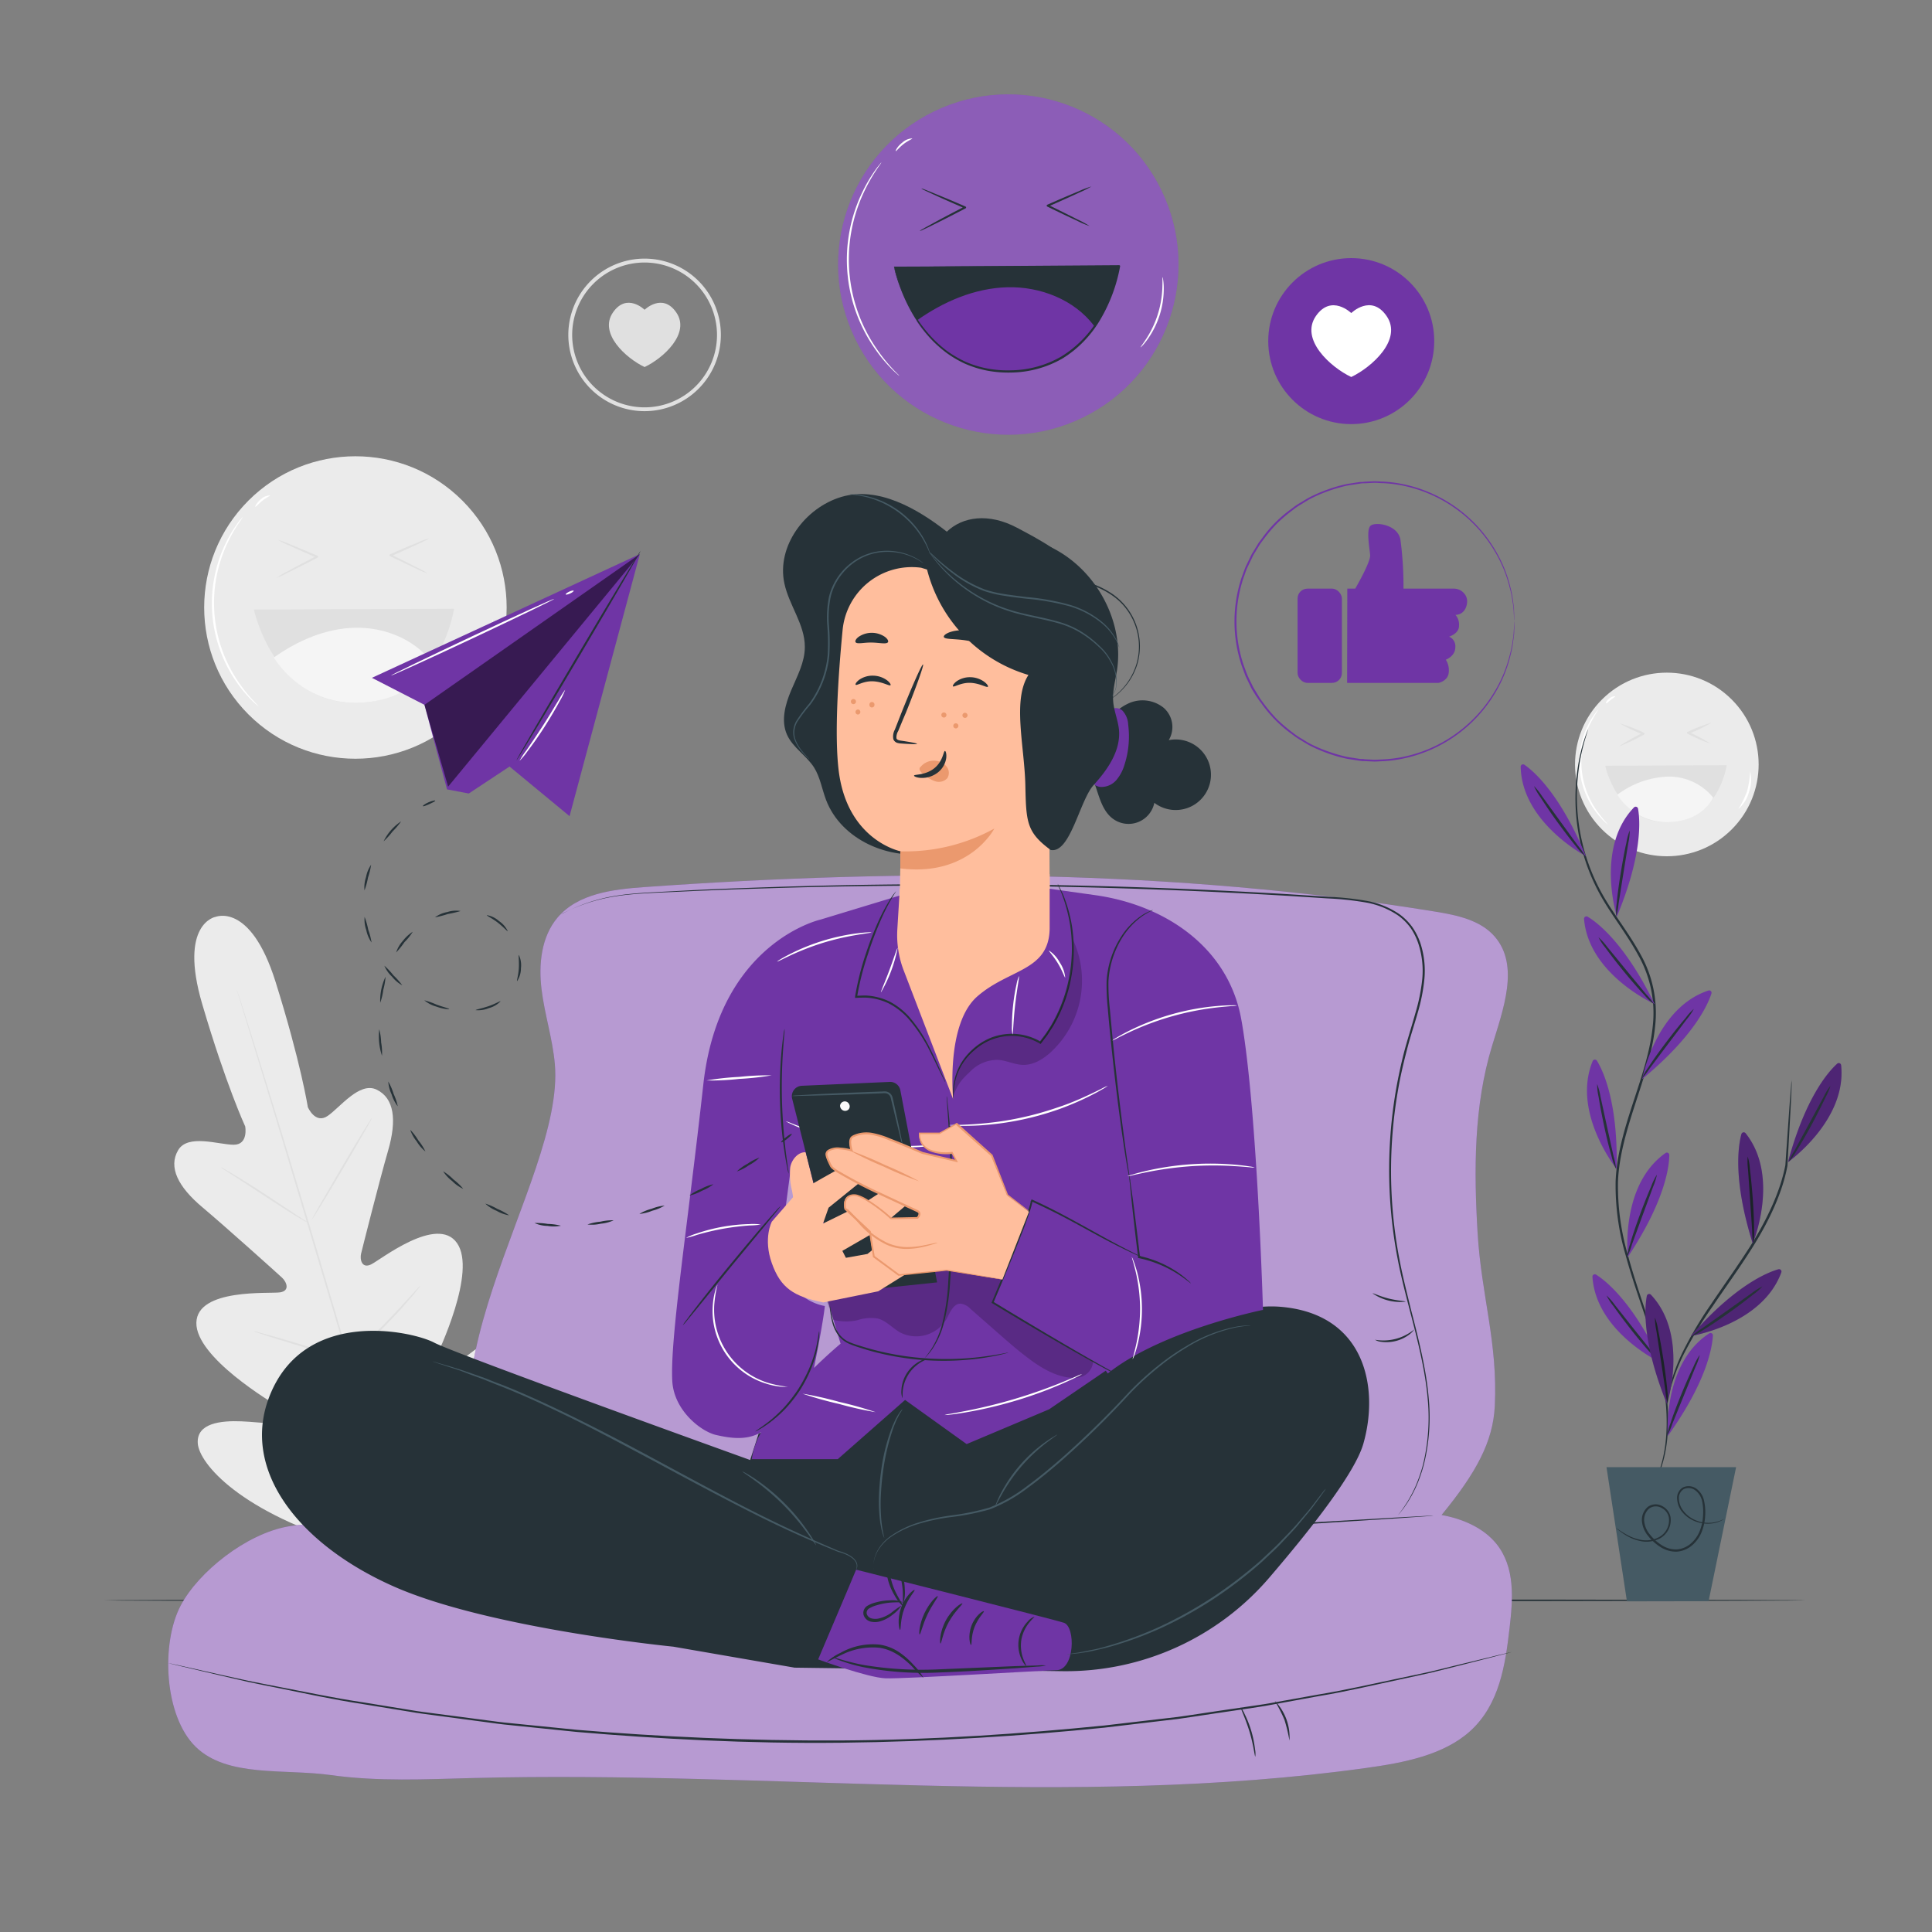 <svg viewBox="0 0 500 500" xmlns="http://www.w3.org/2000/svg">
    <rect x="0" y="0" width="500" height="500" fill="#808080" stroke="none"/>
    <g id="freepik--background-complete--inject-2">
        <path
            style="fill:#ebebeb"
            d="M55.78,237.28s-9.59,1.68-3.44,22.6,11.12,31.64,11.12,31.64.89,4.76-3,4.74-11.83-2.86-14.35,1.39c-2.61,4.41,0,9.52,6.22,14.75S71.84,329.59,73,330.67s2.12,3.38-.51,3.79-21.47-1.13-21.67,7.85,19.56,20.7,21.7,22,2.5,2.41,2.08,3.63-6.71.12-12.09-.1-11.65.46-11.33,5.66,10.93,18,40.89,26.7l14.15,3.13,10-10.56c20-23.92,21.75-40.44,19.12-44.94s-8.21-1.57-12.56,1.6-8.94,7.6-10,6.81-1.33-1.88-.29-4.17,10.95-23,5.78-30.37S98.37,326.13,96,327.25s-2.92-1.32-2.54-2.86,4.74-18.87,7-26.68,1.59-13.51-3-15.72c-4.46-2.13-9.49,4.67-12.69,6.83s-5.1-2.29-5.1-2.29-1.84-11.68-8.37-32.48-15.63-16.72-15.63-16.72"></path>
        <path
            style="fill:#e0e0e0"
            d="M106.35,406.84c-4.73-15.3-12.69-42.63-19.64-66.06s-13.27-44.63-17.93-59.95l-5.53-18.14c-.65-2.13-1.15-3.79-1.5-4.93-.16-.56-.29-1-.38-1.29s-.11-.44-.11-.44.06.14.15.43.24.72.43,1.27c.36,1.14.9,2.79,1.58,4.91,1.37,4.26,3.3,10.45,5.67,18.1,4.73,15.3,11.1,36.48,18,59.91s14.86,50.78,19.52,66.1"></path>
        <path
            style="fill:#e0e0e0"
            d="M57.13,302.09a4.72,4.72,0,0,1,.94.46c.59.32,1.43.81,2.47,1.43,2.07,1.23,4.88,3,7.95,5l7.84,5.19,2.38,1.56a4.9,4.9,0,0,1,.85.6,4.26,4.26,0,0,1-.94-.45c-.59-.33-1.43-.82-2.46-1.44-2.06-1.26-4.85-3.07-7.92-5.08l-7.87-5.13L58,302.7A4.55,4.55,0,0,1,57.13,302.09Z"></path>
        <path
            style="fill:#e0e0e0"
            d="M80.71,315.63c-.11-.07,3.3-6,7.6-13.32s7.89-13.14,8-13.08-3.29,6-7.6,13.31S80.82,315.69,80.71,315.63Z"></path>
        <path
            style="fill:#e0e0e0"
            d="M89.76,352.08a5.74,5.74,0,0,1,.75-.77l2.12-2c1.78-1.68,4.24-4,6.86-6.69s4.92-5.16,6.56-7c.78-.85,1.43-1.58,2-2.15a4.68,4.68,0,0,1,.76-.76,5.22,5.22,0,0,1-.62.87c-.43.54-1,1.32-1.85,2.25-1.58,1.88-3.85,4.42-6.48,7.1s-5.12,5-7,6.61c-.92.81-1.68,1.45-2.22,1.89A4.2,4.2,0,0,1,89.76,352.08Z"></path>
        <path
            style="fill:#e0e0e0"
            d="M65.74,344.54a4,4,0,0,1,1,.2l2.6.7c2.18.61,5.19,1.49,8.51,2.49s6.31,1.92,8.47,2.61l2.56.84a3.93,3.93,0,0,1,.91.37,4,4,0,0,1-1-.2l-2.6-.71c-2.19-.61-5.2-1.49-8.51-2.48s-6.31-1.92-8.48-2.62l-2.55-.84A3.94,3.94,0,0,1,65.74,344.54Z"></path>
        <path
            style="fill:#e0e0e0"
            d="M69.65,377.74a6,6,0,0,1,1.23.27l3.33.89c2.81.77,6.67,1.86,10.94,3.1s8.11,2.37,10.9,3.22l3.28,1a6.1,6.1,0,0,1,1.19.44,6.87,6.87,0,0,1-1.23-.27L96,385.53c-2.81-.77-6.67-1.87-10.94-3.1s-8.11-2.38-10.9-3.23l-3.28-1A6.65,6.65,0,0,1,69.65,377.74Z"></path>
        <path
            style="fill:#e0e0e0"
            d="M99.85,386.26a7.07,7.07,0,0,1,.91-1l2.6-2.62c2.19-2.22,5.2-5.29,8.43-8.77s6.09-6.71,8.13-9.06l2.42-2.78a8.49,8.49,0,0,1,.93-1,7,7,0,0,1-.79,1.09c-.54.69-1.32,1.68-2.32,2.88-2,2.4-4.8,5.67-8,9.15s-6.29,6.53-8.54,8.69c-1.13,1.08-2,1.94-2.7,2.52A6.31,6.31,0,0,1,99.85,386.26Z"></path>
        <circle style="fill:#ebebeb" cx="91.98" cy="157.22" r="39.14"
            transform="translate(-84.23 111.09) rotate(-45)"></circle>
        <path
            style="fill:#e0e0e0"
            d="M71.59,149.53a20.58,20.58,0,0,1,2.88-1.7c1.81-1,4.33-2.33,7.13-3.78l.36-.19,0,.47c-2.81-1.22-5.32-2.33-7.12-3.16A19.17,19.17,0,0,1,72,139.73a20.21,20.21,0,0,1,3,1.11c1.84.74,4.38,1.8,7.19,3a.26.26,0,0,1,0,.47l-.36.19c-2.8,1.45-5.34,2.74-7.2,3.64A21.46,21.46,0,0,1,71.59,149.53Z"></path>
        <path
            style="fill:#e0e0e0"
            d="M110.67,148.4a20.38,20.38,0,0,1-2.9-1.21c-1.77-.81-4.19-2-6.86-3.26a.26.26,0,0,1-.12-.35.22.22,0,0,1,.13-.12l.11-.05c2.75-1.21,5.25-2.27,7.07-3a18.09,18.09,0,0,1,3-1.11,19.47,19.47,0,0,1-2.84,1.45c-1.78.83-4.25,2-7,3.15l-.12.06v-.48c2.67,1.3,5.07,2.51,6.8,3.4A18.25,18.25,0,0,1,110.67,148.4Z"></path>
        <path style="fill:#e0e0e0"
            d="M65.71,157.75l51.79-.2s-3.4,23.89-25,24.33S65.71,157.75,65.71,157.75Z"></path>
        <path
            style="fill:#f5f5f5"
            d="M111.73,171.35c-4.54-6-12.36-9.08-19.91-8.89s-14.79,3.32-20.94,7.7c0,0,6.81,12,21.61,11.72S111.73,171.35,111.73,171.35Z"></path>
        <path
            style="fill:#fff"
            d="M66.92,182.83a2.64,2.64,0,0,1-.43-.35c-.27-.24-.68-.57-1.16-1.07A32.8,32.8,0,0,1,61.56,177a35.68,35.68,0,0,1-3.07-36.58,33.63,33.63,0,0,1,3-5c.39-.57.75-1,1-1.25a2.5,2.5,0,0,1,.37-.41,20.82,20.82,0,0,1-1.17,1.77,38.22,38.22,0,0,0-2.81,5,36.25,36.25,0,0,0,3,36.21,37.74,37.74,0,0,0,3.61,4.5A20.46,20.46,0,0,1,66.92,182.83Z"></path>
        <path
            style="fill:#fff"
            d="M69.91,128.22c0,.15-1,.54-2,1.35s-1.69,1.66-1.82,1.58.37-1.13,1.5-2A3.46,3.46,0,0,1,69.91,128.22Z"></path>
        <path
            style="fill:#fff"
            d="M122.43,176.27a30.77,30.77,0,0,0,3.92-7.61,30.15,30.15,0,0,0,1.13-8.48,7.75,7.75,0,0,1,.29,2.53,20,20,0,0,1-3.65,11.64A8.45,8.45,0,0,1,122.43,176.27Z"></path>
        <circle style="fill:#ebebeb" cx="431.38" cy="197.84" r="23.76"
            transform="translate(-13.55 362.98) rotate(-45)"></circle>
        <path
            style="fill:#e0e0e0"
            d="M419,193.17a46.85,46.85,0,0,1,6-3.42l.23-.11v.47a46.12,46.12,0,0,1-6-2.88,43.12,43.12,0,0,1,6.23,2.4.27.27,0,0,1,.14.34.26.26,0,0,1-.12.13l-.23.12A45.68,45.68,0,0,1,419,193.17Z"></path>
        <path
            style="fill:#e0e0e0"
            d="M442.72,192.49a44.27,44.27,0,0,1-6-2.62.27.27,0,0,1-.12-.35.33.33,0,0,1,.13-.13l.07,0A42.62,42.62,0,0,1,443,187a42.12,42.12,0,0,1-5.94,2.89l-.07,0v-.47A40.23,40.23,0,0,1,442.72,192.49Z"></path>
        <path style="fill:#e0e0e0"
            d="M415.42,198.16l31.45-.12s-2.06,14.51-15.19,14.78S415.42,198.16,415.42,198.16Z"></path>
        <path
            style="fill:#f5f5f5"
            d="M443.37,206.42A14.71,14.71,0,0,0,431.28,201a23.25,23.25,0,0,0-12.71,4.67,15.24,15.24,0,0,0,13.11,7.12C440.67,212.63,443.37,206.42,443.37,206.42Z"></path>
        <path
            style="fill:#fff"
            d="M416.16,213.39a5.11,5.11,0,0,1-1-.83,19.24,19.24,0,0,1-2.32-2.68A21.52,21.52,0,0,1,411,187.6a18.86,18.86,0,0,1,1.84-3,5.38,5.38,0,0,1,.84-1,42.64,42.64,0,0,0-2.35,4.17,22.12,22.12,0,0,0,1.83,21.91A42.61,42.61,0,0,0,416.16,213.39Z"></path>
        <path style="fill:#fff"
            d="M418,180.24c0,.14-.55.42-1.16.89s-1,1-1.17.88.15-.75.85-1.29S418,180.1,418,180.24Z"></path>
        <path
            style="fill:#fff"
            d="M449.87,209.41a26.09,26.09,0,0,0,2.28-4.65,26.35,26.35,0,0,0,.79-5.12,9.16,9.16,0,0,1-.29,5.28A9,9,0,0,1,449.87,209.41Z"></path>
        <path
            style="fill:#e0e0e0"
            d="M166.82,106.41a19.74,19.74,0,1,1,19.74-19.74A19.76,19.76,0,0,1,166.82,106.41Zm0-38.47a18.74,18.74,0,1,0,18.74,18.73A18.75,18.75,0,0,0,166.82,67.94Z"></path>
        <path
            style="fill:#e0e0e0"
            d="M175,80.83c-3.59-5.16-8.18-.66-8.18-.66s-4.58-4.5-8.17.66c-3.79,5.45,3.39,11.9,8.17,14.16C171.61,92.73,178.79,86.28,175,80.83Z"></path>
    </g>
    <g id="freepik--Floor--inject-2">
        <path
            style="fill:#263238"
            d="M467.27,414.17c0,.14-98.63.26-220.26.26s-220.28-.12-220.28-.26,98.61-.26,220.28-.26S467.27,414,467.27,414.17Z"></path>
    </g>
    <g id="freepik--Plant--inject-2">
        <path
            style="fill:#263238"
            d="M427.42,385.46a2.29,2.29,0,0,1,.2-.49l.66-1.41a35.17,35.17,0,0,0,1.94-5.63c1.28-5,1.73-12.66-.17-21.75a117.38,117.38,0,0,0-4-14.61c-1.71-5.18-3.69-10.68-5.31-16.63a64.19,64.19,0,0,1-2.62-19.12c.24-6.76,2.25-13.52,4.45-20.24s4.47-13.31,5.15-19.92A30.38,30.38,0,0,0,424,247.25c-2.92-5.37-6.59-10-9.33-14.72a51.27,51.27,0,0,1-5.61-14.15,52.72,52.72,0,0,1-.35-21.93,40.61,40.61,0,0,1,2.29-7.74,3.78,3.78,0,0,1-.14.51c-.11.37-.27.86-.46,1.49a52.38,52.38,0,0,0-.86,27.55,51.1,51.1,0,0,0,5.63,14c2.74,4.7,6.42,9.27,9.39,14.71a30.93,30.93,0,0,1,3.77,18.77c-.68,6.73-3,13.36-5.17,20.08s-4.18,13.4-4.43,20.05a63.86,63.86,0,0,0,2.56,18.92c1.59,5.92,3.55,11.42,5.24,16.62a116.31,116.31,0,0,1,4,14.7c1.84,9.15,1.32,16.88-.06,21.91a32.68,32.68,0,0,1-2.07,5.62l-.73,1.38A2.61,2.61,0,0,1,427.42,385.46Z"></path>
        <path
            style="fill:#6F35A5"
            d="M418.44,237.22s-5.58-17.82,4.42-28.25a.62.62,0,0,1,1.06.3C424.45,212.22,425.12,221.18,418.44,237.22Z"></path>
        <path
            style="fill:#263238"
            d="M421.78,214.91a17.15,17.15,0,0,1-.38,3.28c-.37,2.27-.8,4.93-1.27,7.86s-.89,5.6-1.25,7.86a17.79,17.79,0,0,1-.59,3.26,14,14,0,0,1,.1-3.32c.19-2,.54-4.83,1.05-7.91s1-5.84,1.47-7.84A14.36,14.36,0,0,1,421.78,214.91Z"></path>
        <path
            style="fill:#6F35A5"
            d="M425,279.26s3.41-18.36,17.13-22.91a.61.61,0,0,1,.79.76C442,260,438.39,268.2,425,279.26Z"></path>
        <path
            style="fill:#263238"
            d="M438.37,261.09a16,16,0,0,1-1.87,2.73c-1.38,1.83-3,4-4.8,6.35l-4.78,6.37a18.52,18.52,0,0,1-2,2.6,13.64,13.64,0,0,1,1.64-2.88c1.11-1.72,2.74-4,4.63-6.51s3.65-4.68,5-6.24A14.76,14.76,0,0,1,438.37,261.09Z"></path>
        <path
            style="fill:#6F35A5"
            d="M421.28,325.31s-2.07-18.56,9.73-26.89a.62.62,0,0,1,1,.5C432,301.91,430.9,310.84,421.28,325.31Z"></path>
        <path
            style="fill:#263238"
            d="M428.81,304a15.88,15.88,0,0,1-1,3.16l-2.75,7.47-2.73,7.48a17.19,17.19,0,0,1-1.2,3.08,14.58,14.58,0,0,1,.73-3.23c.57-2,1.46-4.65,2.54-7.57s2.14-5.54,2.95-7.41A15,15,0,0,1,428.81,304Z"></path>
        <path
            style="fill:#6F35A5"
            d="M431.61,371.64S430.2,353,442.3,345.11a.62.62,0,0,1,1,.54C443.12,348.64,441.74,357.52,431.61,371.64Z"></path>
        <path
            style="fill:#263238"
            d="M439.9,350.65a16,16,0,0,1-1.11,3.12c-.86,2.12-1.88,4.62-3,7.37l-3,7.37a17.31,17.31,0,0,1-1.31,3,13.44,13.44,0,0,1,.85-3.2c.63-2,1.62-4.59,2.8-7.48s2.34-5.45,3.21-7.3A15.29,15.29,0,0,1,439.9,350.65Z"></path>
        <path
            style="fill:#6F35A5"
            d="M410.43,221.57s-16.55-8.65-16.88-23.1a.62.62,0,0,1,1-.53C397,199.64,403.79,205.5,410.43,221.57Z"></path>
        <path
            style="fill:#263238"
            d="M397,203.44a16,16,0,0,1,2.06,2.59l4.67,6.45,4.68,6.43a17.11,17.11,0,0,1,1.88,2.72,14.38,14.38,0,0,1-2.27-2.41c-1.31-1.57-3-3.8-4.86-6.33s-3.4-4.87-4.51-6.58A15.14,15.14,0,0,1,397,203.44Z"></path>
        <path
            style="fill:#6F35A5"
            d="M428.2,259.84s-17.05-7.62-18.25-22a.62.62,0,0,1,.93-.6C413.44,238.77,420.6,244.21,428.2,259.84Z"></path>
        <path
            style="fill:#263238"
            d="M413.69,242.56A16.51,16.51,0,0,1,415.9,245c1.46,1.77,3.16,3.85,5.05,6.16l5.06,6.13a17.71,17.71,0,0,1,2.05,2.6,13.78,13.78,0,0,1-2.41-2.27c-1.41-1.48-3.27-3.61-5.24-6s-3.69-4.65-4.9-6.3A13.92,13.92,0,0,1,413.69,242.56Z"></path>
        <path
            style="fill:#6F35A5"
            d="M418.39,302.53s-11.7-14.55-6.21-27.92a.62.62,0,0,1,1.1-.1C414.85,277.05,418.75,285.15,418.39,302.53Z"></path>
        <path
            style="fill:#263238"
            d="M413.34,280.54a17.19,17.19,0,0,1,.85,3.19l1.69,7.79c.64,2.9,1.22,5.53,1.72,7.77a19,19,0,0,1,.64,3.24,13.15,13.15,0,0,1-1.12-3.12c-.58-2-1.27-4.7-1.92-7.75s-1.17-5.82-1.49-7.83A14.22,14.22,0,0,1,413.34,280.54Z"></path>
        <path
            style="fill:#6F35A5"
            d="M430,352.77s-16.92-7.91-17.88-22.33a.62.62,0,0,1,.94-.57C415.58,331.46,422.65,337,430,352.77Z"></path>
        <path
            style="fill:#263238"
            d="M415.76,335.25a16.3,16.3,0,0,1,2.18,2.49l4.94,6.25c1.86,2.32,3.53,4.43,5,6.22a18.59,18.59,0,0,1,2,2.63,13.56,13.56,0,0,1-2.38-2.31c-1.38-1.51-3.21-3.66-5.14-6.11s-3.61-4.71-4.79-6.38A14.7,14.7,0,0,1,415.76,335.25Z"></path>
        <path
            style="fill:#263238"
            d="M463.68,279.36a1.85,1.85,0,0,1,0,.41c0,.32,0,.71,0,1.19-.05,1.12-.12,2.64-.2,4.53-.22,4-.52,9.53-.89,16.17h0v0c-1.21,6.76-4.65,14.25-9.27,21.52-3.39,5.36-6.95,10.23-10,14.76a104.69,104.69,0,0,0-7.51,12.4,52.82,52.82,0,0,0-3.51,9.11c-.3,1.11-.52,2-.65,2.58a6.15,6.15,0,0,1-.24.9,4,4,0,0,1,.1-.93c.09-.61.27-1.49.53-2.62a47.41,47.41,0,0,1,3.33-9.25,98.11,98.11,0,0,1,7.41-12.55c3.05-4.56,6.58-9.44,10-14.77,4.6-7.24,8-14.61,9.27-21.26v0c.46-6.63.85-12.18,1.13-16.15.15-1.89.28-3.4.37-4.52,0-.48.08-.87.12-1.19S463.66,279.35,463.68,279.36Z"></path>
        <path
            style="fill:#6F35A5"
            d="M453.61,321.82s7.16-17.24-1.85-28.54a.62.62,0,0,0-1.08.21C449.88,296.37,448.4,305.24,453.61,321.82Z"></path>
        <path
            style="fill:#263238"
            d="M452.3,299.29a14.36,14.36,0,0,1,.57,3.27c.25,2,.54,4.83.76,7.94s.33,5.93.33,8a14.23,14.23,0,0,1-.2,3.31,17.5,17.5,0,0,1-.3-3.29c-.15-2.29-.33-5-.53-7.94s-.39-5.66-.55-7.95A16.91,16.91,0,0,1,452.3,299.29Z"></path>
        <g style="opacity:0.3">
            <path
                d="M453.61,321.82s7.16-17.24-1.85-28.54a.62.62,0,0,0-1.08.21C449.88,296.37,448.4,305.24,453.61,321.82Z"></path>
        </g>
        <path
            style="fill:#6F35A5"
            d="M431.42,363.38s5.74-17.77-4.16-28.3a.62.62,0,0,0-1.06.3C425.64,338.31,424.89,347.27,431.42,363.38Z"></path>
        <path
            style="fill:#263238"
            d="M428.29,341a14.58,14.58,0,0,1,.83,3.2c.42,2,.93,4.78,1.4,7.85s.81,5.89,1,7.93a13.56,13.56,0,0,1,.06,3.31,18.41,18.41,0,0,1-.56-3.26c-.33-2.27-.73-4.93-1.17-7.87s-.85-5.6-1.2-7.87A16.73,16.73,0,0,1,428.29,341Z"></path>
        <g style="opacity:0.3">
            <path
                d="M431.42,363.38s5.74-17.77-4.16-28.3a.62.62,0,0,0-1.06.3C425.64,338.31,424.89,347.27,431.42,363.38Z"></path>
        </g>
        <path
            style="fill:#6F35A5"
            d="M462.73,300.75S478,290,476.48,275.67a.61.61,0,0,0-1-.4C473.24,277.27,467.23,284,462.73,300.75Z"></path>
        <g style="opacity:0.3">
            <path
                d="M462.73,300.75S478,290,476.48,275.67a.61.61,0,0,0-1-.4C473.24,277.27,467.23,284,462.73,300.75Z"></path>
        </g>
        <path
            style="fill:#263238"
            d="M473.72,281a15.29,15.29,0,0,1-1.28,3c-.87,1.85-2.13,4.37-3.61,7.11s-2.91,5.18-4,6.91a13.64,13.64,0,0,1-1.94,2.68,17.68,17.68,0,0,1,1.52-2.93l3.81-7,3.79-7A15.47,15.47,0,0,1,473.72,281Z"></path>
        <path
            style="fill:#6F35A5"
            d="M437.59,345.76S456,342.88,461,329.31a.62.62,0,0,0-.75-.82C457.36,329.31,449,332.68,437.59,345.76Z"></path>
        <g style="opacity:0.3">
            <path
                d="M437.59,345.76S456,342.88,461,329.31a.62.62,0,0,0-.75-.82C457.36,329.31,449,332.68,437.59,345.76Z"></path>
        </g>
        <path
            style="fill:#263238"
            d="M456.13,332.9a14.32,14.32,0,0,1-2.49,2.19c-1.59,1.27-3.84,3-6.38,4.79s-4.89,3.37-6.63,4.43a14,14,0,0,1-2.93,1.56,17.68,17.68,0,0,1,2.66-2l6.5-4.59,6.49-4.62A16.87,16.87,0,0,1,456.13,332.9Z"></path>
        <polygon style="fill:#455a64"
            points="415.76 379.71 421.05 414.43 442.18 414.39 449.3 379.71 415.76 379.71"></polygon>
        <path
            style="fill:#263238"
            d="M446.2,393.11a.59.59,0,0,1-.17.12,4.55,4.55,0,0,1-.56.32,7.65,7.65,0,0,1-2.36.71,8.84,8.84,0,0,1-3.89-.37,8.16,8.16,0,0,1-4.18-3,6,6,0,0,1-1-2.91,3.17,3.17,0,0,1,1.44-3,3.43,3.43,0,0,1,3.54.29,5.15,5.15,0,0,1,2,3.19,13.5,13.5,0,0,1,.27,3.92,13.28,13.28,0,0,1-.86,4,8.89,8.89,0,0,1-2.45,3.49,6.82,6.82,0,0,1-4.07,1.7,7.43,7.43,0,0,1-4.23-1.23,12.46,12.46,0,0,1-3.15-2.85,6.9,6.9,0,0,1-1.6-3.81,4.42,4.42,0,0,1,1.5-3.68,3.42,3.42,0,0,1,3.74-.23,4,4,0,0,1,2.16,2.83,5.44,5.44,0,0,1-2.67,5.5,7.49,7.49,0,0,1-5.1.73,11.61,11.61,0,0,1-3.64-1.42,18.78,18.78,0,0,1-2-1.38,4,4,0,0,1-.65-.55,6,6,0,0,1,.72.46c.46.31,1.15.77,2.07,1.27a11.6,11.6,0,0,0,3.59,1.3,7.07,7.07,0,0,0,4.83-.77,5,5,0,0,0,2.41-5.05,3.52,3.52,0,0,0-1.92-2.46,2.92,2.92,0,0,0-3.18.19,3.89,3.89,0,0,0-1.28,3.23,6.46,6.46,0,0,0,1.49,3.49,12.05,12.05,0,0,0,3,2.71,6.77,6.77,0,0,0,3.9,1.14,6.22,6.22,0,0,0,3.72-1.56,8.35,8.35,0,0,0,2.29-3.26,12.3,12.3,0,0,0,.83-3.84,13.37,13.37,0,0,0-.22-3.76,4.68,4.68,0,0,0-1.79-2.88,2.92,2.92,0,0,0-3-.3,2.72,2.72,0,0,0-1.23,2.55,5.41,5.41,0,0,0,.88,2.69,7.89,7.89,0,0,0,3.94,3,8.62,8.62,0,0,0,3.75.44A9.92,9.92,0,0,0,446.2,393.11Z"></path>
    </g>
    <g id="freepik--Puff--inject-2">
        <path
            style="fill:#6F35A5"
            d="M130.93,395c-10.87-1.12-45.71-1.86-56.46.06s-23.11,11.72-27.71,20.46c-5.17,9.81-4.29,28.59,3.9,36.57s22.88,5.6,35,7.3,24.48,1.08,36.76.76c77.12-2,154.82,8,231.1-2.6,9.73-1.34,20.06-3.32,26.94-9.53,7.61-6.87,9.11-17.16,10.21-26.66.87-7.51,1.53-15.77-3.46-21.89-3.27-4-8.55-6.39-14.13-7.39,8.93-10.89,13.31-18.92,13.77-28.2.81-16.41-3.48-28.57-4.45-44.8s-1-32.81,3.73-48.36c2.89-9.47,7.18-20.8.73-28.3-3.72-4.33-9.82-5.58-15.46-6.5-67.52-11-136.41-11.2-204.64-6.34-8.14.58-17.16,1.66-22.45,7.87-4.25,5-4.95,12.13-4.15,18.64s2.88,12.82,3.44,19.35c2.65,31-41.35,84.05-12.67,119.56"></path>
        <g style="opacity:0.5">
            <path
                style="fill:#fff"
                d="M130.93,395c-10.87-1.12-45.71-1.86-56.46.06s-23.11,11.72-27.71,20.46c-5.17,9.81-4.29,28.59,3.9,36.57s22.88,5.6,35,7.3,24.48,1.08,36.76.76c77.12-2,154.82,8,231.1-2.6,9.73-1.34,20.06-3.32,26.94-9.53,7.61-6.87,9.11-17.16,10.21-26.66.87-7.51,1.53-15.77-3.46-21.89-3.27-4-8.55-6.39-14.13-7.39,8.93-10.89,13.31-18.92,13.77-28.2.81-16.41-3.48-28.57-4.45-44.8s-1-32.81,3.73-48.36c2.89-9.47,7.18-20.8.73-28.3-3.72-4.33-9.82-5.58-15.46-6.5-67.52-11-136.41-11.2-204.64-6.34-8.14.58-17.16,1.66-22.45,7.87-4.25,5-4.95,12.13-4.15,18.64s2.88,12.82,3.44,19.35c2.65,31-41.35,84.05-12.67,119.56"></path>
        </g>
        <path
            style="fill:#263238"
            d="M144.88,236.82s1.15-.67,3.46-1.71a43.06,43.06,0,0,1,10.59-3.2c4.75-.84,10.65-1,17.47-1.38s14.59-.66,23.19-.95c17.18-.58,37.66-.9,60.4-.7s47.73,1,73.92,2.57l9.76.63a77.08,77.08,0,0,1,9.62,1,21.8,21.8,0,0,1,8.88,3.51,14.92,14.92,0,0,1,3.36,3.37,16.7,16.7,0,0,1,2.1,4.23,23,23,0,0,1,1,9.18,46.87,46.87,0,0,1-1.77,8.88c-.81,2.87-1.75,5.66-2.49,8.46s-1.43,5.6-2,8.38a122.25,122.25,0,0,0-2.1,32.06,120.26,120.26,0,0,0,1.85,14.47c.85,4.61,2,9,3,13.14,2.17,8.31,4,15.91,4.6,22.74a51.27,51.27,0,0,1-1.2,17.43,39.65,39.65,0,0,1-2.11,6,34.47,34.47,0,0,1-2.26,4.11l-.95,1.38-.75.94c-.41.51-.63.76-.63.76s.19-.28.59-.79c.19-.26.44-.58.73-1l.92-1.39a33.83,33.83,0,0,0,2.2-4.11,40.1,40.1,0,0,0,2.07-6,51.64,51.64,0,0,0,1.1-17.36c-.61-6.8-2.48-14.36-4.66-22.67-1.07-4.16-2.22-8.53-3.09-13.15a121.93,121.93,0,0,1,.18-46.7c.57-2.79,1.2-5.61,2-8.42s1.68-5.61,2.48-8.47a47.08,47.08,0,0,0,1.75-8.78,22.63,22.63,0,0,0-1-9,16.13,16.13,0,0,0-2-4.09,14.27,14.27,0,0,0-3.24-3.25,21.45,21.45,0,0,0-8.68-3.43,79,79,0,0,0-9.56-1l-9.75-.63c-26.19-1.57-51.17-2.38-73.9-2.61s-43.2.06-60.38.59c-8.59.26-16.36.56-23.19.88s-12.71.47-17.45,1.28a44.62,44.62,0,0,0-10.58,3.09c-1.16.5-2,.91-2.61,1.2Z"></path>
        <path
            style="fill:#263238"
            d="M391.24,427.54l-.87.25-2.58.66L377.87,431l-7.18,1.8c-2.63.62-5.51,1.21-8.59,1.89-6.18,1.3-13.18,3-21,4.3l-12.27,2.24c-2.13.42-4.32.7-6.55,1.05l-6.81,1-7.05,1.06c-1.2.17-2.4.37-3.61.53l-3.68.43-15.26,1.81c-20.9,2.12-44,3.64-68.24,3.91s-47.37-1-68.31-2.79L134,446.66l-3.69-.38c-1.22-.13-2.42-.31-3.62-.47l-7.07-.94-6.83-.91c-2.23-.31-4.43-.55-6.57-.94l-12.3-2c-7.86-1.2-14.89-2.75-21.08-4-3.1-.63-6-1.17-8.63-1.75L57,433.6l-10-2.35-2.59-.62c-.58-.14-.88-.23-.88-.23s.31.05.89.18l2.6.57,10,2.25L64.28,435c2.65.56,5.54,1.09,8.63,1.7,6.2,1.17,13.23,2.7,21.09,3.87l12.3,2c2.14.38,4.34.62,6.57.93l6.83.89,7.06.93c1.2.15,2.4.33,3.62.46l3.69.37,15.27,1.53c20.93,1.75,44,2.88,68.27,2.75s47.3-1.78,68.19-3.87l15.25-1.78,3.68-.43c1.21-.15,2.41-.35,3.61-.52l7-1.05,6.81-1c2.23-.34,4.43-.61,6.55-1L341,438.58c7.83-1.3,14.83-2.94,21-4.22,3.08-.66,6-1.24,8.6-1.84l7.18-1.76,9.94-2.41,2.59-.61Z"></path>
        <path
            style="fill:#263238"
            d="M130.93,395l.62,0,1.82.11,7,.48c3,.22,6.74.5,11.06.72s9.22.58,14.65.78,11.38.52,17.77.67c3.19.09,6.5.22,9.9.27l10.5.17c14.37.16,30.18.1,46.76-.28,33.18-.81,63.18-2.5,84.89-3.72l25.71-1.48,7-.38,1.81-.09H371l-.61.07-1.82.13-7,.49-25.71,1.64c-21.7,1.31-51.71,3.06-84.9,3.87-16.59.38-32.4.43-46.78.24l-10.5-.19c-3.41-.06-6.71-.2-9.91-.29-6.39-.18-12.34-.49-17.77-.74s-10.34-.61-14.65-.86-8-.56-11-.81l-7-.57-1.82-.17Z"></path>
        <path
            style="fill:#263238"
            d="M324.87,454.61c-.16,0-.45-3-1.5-6.46s-2.4-6.16-2.26-6.24a6.35,6.35,0,0,1,1,1.68,27.59,27.59,0,0,1,2.68,9.05A6.08,6.08,0,0,1,324.87,454.61Z"></path>
        <path
            style="fill:#263238"
            d="M333.71,450.48a41.39,41.39,0,0,0-1.29-5.38,39.67,39.67,0,0,0-2.51-4.93,13.46,13.46,0,0,1,3.8,10.31Z"></path>
        <path
            style="fill:#263238"
            d="M355.84,346.72A12.59,12.59,0,0,0,366,344.06s-.33.55-1.12,1.19a9.79,9.79,0,0,1-7.48,2A3.64,3.64,0,0,1,355.84,346.72Z"></path>
        <path style="fill:#263238"
            d="M355.23,334.72c.08-.14,1.85.77,4.2,1.35s4.33.64,4.33.8a12.5,12.5,0,0,1-8.53-2.15Z"></path>
    </g>
    <g id="freepik--Icons--inject-2">
        <circle style="fill:#6F35A5" cx="349.7" cy="88.28" r="21.48"></circle>
        <path
            style="fill:#fff"
            d="M358.83,81.76c-4-5.77-9.13-.74-9.13-.74s-5.12-5-9.13.74c-4.23,6.09,3.79,13.28,9.13,15.81C355.05,95,363.06,87.85,358.83,81.76Z"></path>
        <circle style="fill:#6F35A5" cx="260.94" cy="68.44" r="44.04"
            transform="translate(-3.64 121.06) rotate(-25.94)"></circle>
        <g style="opacity:0.2">
            <circle style="fill:#fff" cx="260.94" cy="68.44"
                r="44.04" transform="translate(-3.64 121.06) rotate(-25.94)"></circle>
        </g>
        <path
            style="fill:#263238"
            d="M238,59.79a3.9,3.9,0,0,1,.85-.56c.56-.32,1.38-.78,2.4-1.33,2-1.12,4.88-2.62,8-4.25l.41-.21,0,.47c-3.16-1.37-6-2.62-8-3.55-1-.46-1.84-.84-2.4-1.12a3.48,3.48,0,0,1-.84-.47,3.13,3.13,0,0,1,.92.29c.59.22,1.42.55,2.46,1,2.07.84,4.92,2,8.08,3.4a.26.26,0,0,1,0,.47l-.41.21c-3.14,1.63-6,3.09-8.09,4.11-1,.52-1.89.92-2.48,1.19A3.61,3.61,0,0,1,238,59.79Z"></path>
        <path
            style="fill:#263238"
            d="M282,58.51a21.93,21.93,0,0,1-3.25-1.38c-2-.91-4.72-2.21-7.72-3.67a.26.26,0,0,1,0-.47l.13-.06c3.09-1.36,5.9-2.56,7.94-3.4a23.14,23.14,0,0,1,3.36-1.27,26.63,26.63,0,0,1-3.21,1.6c-2,.94-4.79,2.19-7.88,3.55l-.13.06V53c3,1.47,5.7,2.82,7.65,3.81A24.9,24.9,0,0,1,282,58.51Z"></path>
        <path style="fill:#263238"
            d="M231.37,69l58.27-.23S285.82,95.7,261.5,96.19,231.37,69,231.37,69Z"></path>
        <path
            style="fill:#6F35A5"
            d="M283.16,84.34c-5.12-6.78-13.92-10.21-22.41-10S244.1,78.07,237.19,83c0,0,7.66,13.52,24.31,13.18S283.16,84.34,283.16,84.34Z"></path>
        <path
            style="fill:#263238"
            d="M231.37,69a2.81,2.81,0,0,1,.11.36q.11.39.3,1c.28.93.71,2.28,1.39,4a47.75,47.75,0,0,0,2.88,6,36.78,36.78,0,0,0,5.22,7.08,30.94,30.94,0,0,0,3.82,3.39,28.54,28.54,0,0,0,4.78,2.79,26.19,26.19,0,0,0,5.65,1.75,28.64,28.64,0,0,0,6.26.47,26.71,26.71,0,0,0,12.86-3.56A28.61,28.61,0,0,0,284.56,82a41.19,41.19,0,0,0,4.83-13.25l.26.29-41.51,0-12.28,0-3.32,0h-1.17a1.15,1.15,0,0,1,.27,0l.83,0,3.26,0,12.21-.12,41.7-.29h0a.25.25,0,0,1,.25.25v0A41.78,41.78,0,0,1,285,82.29,29.11,29.11,0,0,1,274.9,92.81a27.2,27.2,0,0,1-13.11,3.6,29.6,29.6,0,0,1-6.36-.5,27.08,27.08,0,0,1-5.74-1.81,27.67,27.67,0,0,1-4.84-2.86A31.61,31.61,0,0,1,241,87.79a36.91,36.91,0,0,1-5.2-7.2A45.54,45.54,0,0,1,233,74.51a41.36,41.36,0,0,1-1.3-4c-.12-.47-.2-.83-.25-1.07A1.8,1.8,0,0,1,231.37,69Z"></path>
        <path
            style="fill:#fff"
            d="M232.74,97.26a3.32,3.32,0,0,1-.49-.39c-.3-.28-.77-.66-1.3-1.21a37.57,37.57,0,0,1-4.23-5,40.18,40.18,0,0,1-3.45-41.13,38.12,38.12,0,0,1,3.34-5.62c.44-.64.84-1.09,1.09-1.41a2.3,2.3,0,0,1,.41-.47,3.38,3.38,0,0,1-.33.53c-.22.34-.59.81-1,1.46a43.7,43.7,0,0,0-3.18,5.67A40.78,40.78,0,0,0,227,90.45a42.75,42.75,0,0,0,4.07,5.07c.51.57,1,1,1.23,1.27A2.35,2.35,0,0,1,232.74,97.26Z"></path>
        <path
            style="fill:#fff"
            d="M236.1,35.82c.05.14-1.11.57-2.28,1.48s-1.89,1.89-2,1.81.44-1.26,1.71-2.22A4,4,0,0,1,236.1,35.82Z"></path>
        <path
            style="fill:#fff"
            d="M295.19,89.88c-.06-.06.63-.9,1.57-2.38a25.86,25.86,0,0,0,4.05-12.88c.07-1.75,0-2.84.07-2.85s.09.26.16.76a15,15,0,0,1,.14,2.09,22.61,22.61,0,0,1-4.11,13.08,16.28,16.28,0,0,1-1.31,1.65C295.42,89.71,295.22,89.9,295.19,89.88Z"></path>
        <path
            style="fill:#6F35A5"
            d="M391.92,160.79s0-.2-.06-.58-.06-1-.11-1.72c0-.37-.05-.8-.08-1.26s-.14-1-.23-1.5a25.6,25.6,0,0,0-.75-3.73,34.19,34.19,0,0,0-4-9.56,36,36,0,0,0-24.23-16.88,33.53,33.53,0,0,0-4.54-.52c-.77,0-1.55-.1-2.33-.09l-2.38.12c-.39,0-.8,0-1.19.08l-1.2.18c-.8.14-1.61.23-2.41.39a40,40,0,0,0-4.78,1.41,37,37,0,0,0-4.67,2.05c-.76.41-1.49.89-2.23,1.34a16.7,16.7,0,0,0-2.17,1.49,41.16,41.16,0,0,0-4.06,3.45,40.07,40.07,0,0,0-3.51,4.15l-.83,1.11-.72,1.17-.72,1.19a8.47,8.47,0,0,0-.66,1.22c-.41.84-.81,1.68-1.22,2.53s-.65,1.76-1,2.65a35.47,35.47,0,0,0,0,22.61c.32.89.64,1.77,1,2.65s.81,1.69,1.21,2.53a9,9,0,0,0,.67,1.22l.72,1.19.72,1.18L327,182a40.19,40.19,0,0,0,3.51,4.16,41.16,41.16,0,0,0,4.06,3.45,17.3,17.3,0,0,0,2.16,1.49c.75.45,1.48.93,2.24,1.34a37,37,0,0,0,4.67,2,38.19,38.19,0,0,0,4.78,1.4c.8.17,1.61.26,2.41.4l1.2.18c.4,0,.8,0,1.19.08l2.38.12c.78,0,1.56-.06,2.34-.09a33.57,33.57,0,0,0,4.53-.52,35.65,35.65,0,0,0,15.1-6.7,36,36,0,0,0,9.14-10.18,34.36,34.36,0,0,0,4-9.57,26.76,26.76,0,0,0,.76-3.72c.08-.54.18-1,.22-1.5s.06-.89.08-1.26c.05-.74.09-1.31.11-1.72s.06-.58.06-.58,0,.2,0,.58,0,1-.06,1.72c0,.38,0,.8-.06,1.27s-.13,1-.2,1.51a26.36,26.36,0,0,1-.71,3.75,34.47,34.47,0,0,1-3.94,9.67,36.34,36.34,0,0,1-24.41,17.15A34.47,34.47,0,0,1,358,197c-.78,0-1.57.1-2.37.09l-2.4-.11c-.4,0-.81,0-1.21-.08l-1.21-.18c-.81-.14-1.63-.23-2.45-.4a37.46,37.46,0,0,1-4.84-1.41,38,38,0,0,1-4.74-2.07c-.77-.42-1.51-.9-2.27-1.35a19,19,0,0,1-2.19-1.51,33,33,0,0,1-7.69-7.71l-.84-1.11L325,180l-.74-1.2a9.89,9.89,0,0,1-.67-1.24L322.36,175l-1-2.7a36,36,0,0,1,0-22.93c.33-.9.66-1.8,1-2.69l1.24-2.56a7.82,7.82,0,0,1,.68-1.24l.73-1.21.73-1.19.84-1.12a32.68,32.68,0,0,1,7.69-7.7,17.78,17.78,0,0,1,2.19-1.51c.76-.45,1.5-.93,2.27-1.35a38,38,0,0,1,4.74-2.07,37.46,37.46,0,0,1,4.84-1.41c.82-.17,1.64-.26,2.45-.4l1.21-.18c.4,0,.81,0,1.21-.08l2.4-.11c.8,0,1.59.06,2.37.09a34.47,34.47,0,0,1,4.59.55,36.2,36.2,0,0,1,24.4,17.15,34.23,34.23,0,0,1,3.95,9.67,26.51,26.51,0,0,1,.71,3.74c.07.55.16,1.06.2,1.52s0,.89.06,1.27q0,1.11.06,1.71C391.93,160.59,391.92,160.79,391.92,160.79Z"></path>
        <path
            style="fill:#6F35A5"
            d="M348.68,152.34h2.05s4-6.85,3.86-8.67-1-6.25,0-7.5,7.18-.54,7.85,3.54a91.2,91.2,0,0,1,.78,12.63h13a3.46,3.46,0,0,1,3.34,2.37,3.2,3.2,0,0,1,.12,1.24s-.15,3.07-3,3.18a3.81,3.81,0,0,1,.91,2.84c0,2.05-2.56,2.79-2.56,2.79a2.71,2.71,0,0,1,1.6,2.79c0,2.27-2.45,3.18-2.45,3.18a5.11,5.11,0,0,1,.74,3.41c-.23,2.1-2.59,2.59-2.59,2.59h-23.7Z"></path>
        <rect style="fill:#6F35A5" height="24.39" rx="2.55" width="11.47" x="335.81"
            y="152.34"></rect>
    </g>
    <g id="freepik--Character--inject-2">
        <path
            style="fill:#263238"
            d="M285.86,188.08a12.94,12.94,0,0,1,6.59-6.21,8.72,8.72,0,0,1,8.71,1.31,6.61,6.61,0,0,1,1.31,8.37,9.13,9.13,0,1,1-3.73,16.22,6.81,6.81,0,0,1-10.88,4c-4.6-3.6-3.55-12-8.67-14.81"></path>
        <path
            style="fill:#6F35A5"
            d="M282.27,201.6A18,18,0,0,0,287,186.45a3.76,3.76,0,0,1,0-2.23c.58-1.2,2.45-1.24,3.45-.35a5.6,5.6,0,0,1,1.52,3.63,23.93,23.93,0,0,1-1,10.56,10.73,10.73,0,0,1-2,3.75,5.11,5.11,0,0,1-3.71,1.85,3,3,0,0,1-3.06-2.06"></path>
        <path
            style="fill:#263238"
            d="M279.19,149.09c-1.91-5.3-11-9.84-15.94-12.49-7.43-3.95-14.17-2.88-18.21,1-7.75-6.07-17.86-11.81-27.29-9S200.92,141.39,203,151c1.21,5.67,5.33,10.65,5.29,16.45,0,3.95-2,7.58-3.54,11.22s-2.69,7.85-1.08,11.46c1.5,3.36,5,5.37,7,8.48,1.59,2.53,2.05,5.6,3.11,8.4,3.93,10.38,16.52,15.85,27.4,13.64s19.71-10.75,24.55-20.74,6.17-21.31,6.4-32.41"></path>
        <path
            style="fill:#ffbe9d"
            d="M238.4,146.93A18,18,0,0,0,218.07,163c-1.17,12.12-2.16,27.35-1,36.59,2.29,18,16,20.73,16,20.73s-.11,6.7-.26,14.52a19.44,19.44,0,0,0,18.3,19.77h0a19.43,19.43,0,0,0,20.57-19.49L271.27,157"></path>
        <path style="fill:#eb996e"
            d="M233,220.32a47.6,47.6,0,0,0,24.33-5.89S250.88,227,233,224.74Z"></path>
        <path
            style="fill:#263238"
            d="M244.26,164.84c.23.68,2.71.44,5.6.88s5.22,1.3,5.62.71c.18-.28-.2-.93-1.13-1.61a9.46,9.46,0,0,0-4.13-1.59,9.34,9.34,0,0,0-4.42.38C244.72,164,244.17,164.52,244.26,164.84Z"></path>
        <path
            style="fill:#263238"
            d="M221.42,166.2c.42.58,2.14.05,4.19.09s3.78.49,4.19-.08c.19-.29-.07-.86-.81-1.41a6.06,6.06,0,0,0-6.76,0C221.49,165.35,221.24,165.92,221.42,166.2Z"></path>
        <path style="fill:#eb996e"
            d="M243.62,185.05a.66.66,0,1,0,.63-.67A.65.65,0,0,0,243.62,185.05Z"></path>
        <path style="fill:#eb996e"
            d="M225,182.46a.64.64,0,0,0,.67.63.65.65,0,0,0,.64-.67.66.66,0,1,0-1.31,0Z"></path>
        <path style="fill:#eb996e"
            d="M221.4,184.29a.66.66,0,0,0,.68.63.66.66,0,0,0,0-1.31A.66.66,0,0,0,221.4,184.29Z"></path>
        <path style="fill:#eb996e"
            d="M220.21,181.58a.66.66,0,1,0,.63-.67A.65.65,0,0,0,220.21,181.58Z"></path>
        <path style="fill:#eb996e"
            d="M246.71,187.85a.66.66,0,0,0,1.32,0,.66.66,0,1,0-1.32,0Z"></path>
        <path style="fill:#eb996e"
            d="M249.08,185.13a.66.66,0,0,0,1.32,0,.66.66,0,1,0-1.32,0Z"></path>
        <path
            style="fill:#263238"
            d="M239.24,144.12a38.29,38.29,0,0,0,26.92,30.56c-4.21,6.51-1,18.52-.8,28.62.21,9.4.3,12.08,6.55,16.67,5.07,1,7.51-12.83,11.12-16.8s7-8.84,6.57-14.19c-.22-2.5-1.28-4.86-1.5-7.36-.24-2.77.56-5.52,1-8.27,1.77-12.19-4.94-25-15.71-31s-24.84-5.08-35.09,1.75"></path>
        <path
            style="fill:#455a64"
            d="M287.64,180.29a4,4,0,0,0,.43-.52,5.2,5.2,0,0,0,.77-1.78,10.37,10.37,0,0,0-1.27-6.91,13.7,13.7,0,0,0-3-3.9,27.36,27.36,0,0,0-4.41-3.52,23.15,23.15,0,0,0-5.67-2.6c-2.07-.63-4.26-1.11-6.49-1.59s-4.41-.95-6.45-1.59a40.12,40.12,0,0,1-5.74-2.27,41.78,41.78,0,0,1-13.71-10.73c-.54-.63-.94-1.15-1.21-1.49a3.42,3.42,0,0,0-.44-.52,4.31,4.31,0,0,0,.37.57c.25.36.63.89,1.16,1.54a38.66,38.66,0,0,0,4.9,5.13,41.22,41.22,0,0,0,8.76,5.84,39.25,39.25,0,0,0,5.79,2.31c2.06.66,4.25,1.13,6.48,1.62s4.41.94,6.46,1.56A22.75,22.75,0,0,1,280,164a27.3,27.3,0,0,1,4.39,3.44,13.53,13.53,0,0,1,3,3.8,10.37,10.37,0,0,1,1.38,6.74A6.31,6.31,0,0,1,287.64,180.29Z"></path>
        <path
            style="fill:#455a64"
            d="M240.46,142.87a3.84,3.84,0,0,0,.39.44c.26.29.66.68,1.18,1.19a47.1,47.1,0,0,0,4.69,4,31.67,31.67,0,0,0,8,4.46A29.83,29.83,0,0,0,260,154.2c1.85.31,3.78.53,5.75.76a63.91,63.91,0,0,1,11,1.93,23.94,23.94,0,0,1,8,4.1,15.58,15.58,0,0,1,4,4.59,14.67,14.67,0,0,1,.71,1.51,2.85,2.85,0,0,0,.24.53,3,3,0,0,0-.17-.56,11,11,0,0,0-.64-1.55,14.86,14.86,0,0,0-3.92-4.75,23.68,23.68,0,0,0-8.09-4.23,61.48,61.48,0,0,0-11-2c-2-.23-3.89-.46-5.73-.75a31.05,31.05,0,0,1-5.21-1.2,32.86,32.86,0,0,1-7.94-4.34,58.15,58.15,0,0,1-4.75-3.88l-1.23-1.14A3.66,3.66,0,0,0,240.46,142.87Z"></path>
        <path
            style="fill:#455a64"
            d="M219.91,127.93c0,.1,1.54.1,4,.65a18.89,18.89,0,0,1,1.94.55c.7.21,1.4.52,2.16.83a26.55,26.55,0,0,1,4.57,2.66,26,26,0,0,1,3.87,3.6,21.66,21.66,0,0,1,1.42,1.83,15.47,15.47,0,0,1,1.09,1.7c1.23,2.14,1.68,3.62,1.77,3.59a4.77,4.77,0,0,0-.31-1,9,9,0,0,0-.46-1.18,16,16,0,0,0-.74-1.52,16.44,16.44,0,0,0-1.07-1.74,20,20,0,0,0-1.41-1.88,23.11,23.11,0,0,0-8.58-6.37,22.18,22.18,0,0,0-2.21-.8,14.85,14.85,0,0,0-2-.51,13.52,13.52,0,0,0-1.66-.27,7.82,7.82,0,0,0-1.27-.1A5,5,0,0,0,219.91,127.93Z"></path>
        <path
            style="fill:#455a64"
            d="M209.47,196.5l-.12-.16-.39-.42c-.35-.38-.86-.92-1.45-1.68a9.82,9.82,0,0,1-1.69-3,5.25,5.25,0,0,1-.23-2.12,5.86,5.86,0,0,1,.73-2.27,38.8,38.8,0,0,1,3.39-4.47,25,25,0,0,0,3.18-5.68,25.35,25.35,0,0,0,1.73-7,53.64,53.64,0,0,0-.07-7.7,26.8,26.8,0,0,1,.45-7.59,15,15,0,0,1,3.21-6.22,15.29,15.29,0,0,1,5-3.9,14.4,14.4,0,0,1,5.36-1.43,16,16,0,0,1,7.89,1.46,16.32,16.32,0,0,1,1.93,1.08l.48.32c.11.07.17.1.17.09a11.26,11.26,0,0,0-2.51-1.63,15.73,15.73,0,0,0-8-1.61,14.92,14.92,0,0,0-5.49,1.41,15.86,15.86,0,0,0-8.47,10.33,27.34,27.34,0,0,0-.46,7.7,54.53,54.53,0,0,1,.08,7.65,25.39,25.39,0,0,1-4.79,12.48,40.77,40.77,0,0,0-3.37,4.54,6.17,6.17,0,0,0-.73,2.39,5.68,5.68,0,0,0,.27,2.21,9.85,9.85,0,0,0,1.78,3.05A18,18,0,0,0,208.9,196l.42.4A.67.67,0,0,0,209.47,196.5Z"></path>
        <path
            style="fill:#263238"
            d="M286.74,181.32s.06,0,.19-.09l.53-.31a13.32,13.32,0,0,0,1.92-1.41,16.6,16.6,0,0,0,4.84-7.24A16.45,16.45,0,0,0,288,153.79a23,23,0,0,0-7.52-3.37,41.4,41.4,0,0,0-8.16-1.21c-2.66-.16-5.23-.2-7.67-.28a65.49,65.49,0,0,1-6.88-.55A30.18,30.18,0,0,1,252,147a20.73,20.73,0,0,1-7.46-4.35,17.54,17.54,0,0,1-1.58-1.76l-.38-.49a1,1,0,0,0-.14-.16,12.35,12.35,0,0,0,2,2.52,20.26,20.26,0,0,0,7.47,4.51,30.78,30.78,0,0,0,5.89,1.44,63.42,63.42,0,0,0,6.92.58c4.87.23,10.29.09,15.73,1.52a22.48,22.48,0,0,1,7.4,3.3,15.9,15.9,0,0,1,5,5.62,16.06,16.06,0,0,1,1.16,12.44,16.8,16.8,0,0,1-4.66,7.21,18,18,0,0,1-1.86,1.46l-.51.35A.59.59,0,0,0,286.74,181.32Z"></path>
        <path
            style="fill:#263238"
            d="M221.44,177.21c.27.31,2-1,4.5-.89s4.25,1.32,4.53,1c.13-.13-.15-.68-.92-1.27a6.27,6.27,0,0,0-3.62-1.19,6.05,6.05,0,0,0-3.59,1.08C221.57,176.54,221.3,177.07,221.44,177.21Z"></path>
        <path
            style="fill:#263238"
            d="M246.63,177.62c.28.3,2.05-1,4.51-.9s4.25,1.33,4.53,1c.13-.13-.15-.67-.93-1.26a6.28,6.28,0,0,0-3.61-1.2,6,6,0,0,0-3.6,1.09C246.77,176.94,246.5,177.48,246.63,177.62Z"></path>
        <path
            style="fill:#263238"
            d="M237.32,192.5c0-.14-1.51-.43-4-.8-.63-.08-1.23-.21-1.32-.65a3.16,3.16,0,0,1,.45-1.85c.63-1.52,1.28-3.1,2-4.76,2.72-6.78,4.71-12.36,4.43-12.47s-2.7,5.3-5.42,12.08c-.66,1.67-1.28,3.27-1.88,4.79a3.68,3.68,0,0,0-.38,2.47,1.6,1.6,0,0,0,1,.94,4.61,4.61,0,0,0,1.07.17C235.76,192.6,237.31,192.64,237.32,192.5Z"></path>
        <path
            style="fill:#eb996e"
            d="M238.25,198.47a4.41,4.41,0,0,1,4-1.57,4,4,0,0,1,2.78,1.56,2.57,2.57,0,0,1,.13,2.94,3,3,0,0,1-3.25.75,9.14,9.14,0,0,1-3.11-1.94,2.85,2.85,0,0,1-.69-.74.83.83,0,0,1,0-.92"></path>
        <path
            style="fill:#263238"
            d="M244.55,194.35c-.4,0-.46,2.65-2.79,4.5s-5.18,1.51-5.2,1.88c-.05.17.62.54,1.82.59a6.63,6.63,0,0,0,4.34-1.41,5.79,5.79,0,0,0,2.17-3.78C245,195,244.73,194.34,244.55,194.35Z"></path>
        <path
            style="fill:#263238"
            d="M223.71,361.72,196.34,371l-2.2,6.85s-76.36-27.49-81.78-30.38S79,338.2,69.82,361.15c-7.75,19.3,7.65,38.65,32.21,49.48s72.24,15.53,72.24,15.53l31.37,5.43,69.39.91a69.27,69.27,0,0,0,53.43-24.17c10.94-12.75,22.24-27.18,24.38-34.71,4.17-14.63.4-33.59-21.41-35.42s-57.18,23.09-57.18,23.09l-13.43-3.68Z"></path>
        <path
            style="fill:#455a64"
            d="M221.56,406.23a3.43,3.43,0,0,1,.11-.47,2.11,2.11,0,0,0-.16-1.36c-.52-1.15-2.25-2.18-4.57-2.77h0c-4.71-1.91-11.8-4.88-20.19-9.05s-18.13-9.4-28.54-15c-7.53-4-14.71-7.85-21.36-11.08s-12.72-6-17.92-8c-1.3-.52-2.53-1-3.71-1.49l-3.34-1.22L119,354.68l-2.47-.8-3.43-1.12-.88-.31-.3-.12.31.07.9.26,3.46,1,2.49.77,2.93,1,3.36,1.18c1.19.44,2.42,1,3.72,1.45,5.23,2,11.32,4.75,18,8s13.87,7,21.4,11.06c10.41,5.6,20.11,10.88,28.48,15.05s15.42,7.24,20.09,9.22h0c2.35.64,4.11,1.72,4.63,2.95a2.15,2.15,0,0,1,.1,1.43A2.26,2.26,0,0,1,221.56,406.23Z"></path>
        <path
            style="fill:#455a64"
            d="M323.7,343l-.31.05-.91.12a21.44,21.44,0,0,0-3.46.57,39.8,39.8,0,0,0-11.87,4.95,60.92,60.92,0,0,0-7.29,5.13,77.89,77.89,0,0,0-7.53,6.93,229.67,229.67,0,0,1-16.78,16.53c-3.13,2.77-6.28,5.38-9.47,7.71a40.32,40.32,0,0,1-9.9,5.63,64.63,64.63,0,0,1-10.09,2,52.18,52.18,0,0,0-8.71,1.86,25.88,25.88,0,0,0-6.61,3.14,11.59,11.59,0,0,0-3.73,4,8.84,8.84,0,0,0-1,3.32c0,.4,0,.71,0,.91a1.14,1.14,0,0,1,0,.32,1.3,1.3,0,0,1,0-.31c0-.21,0-.52,0-.92a8.93,8.93,0,0,1,.92-3.41,11.52,11.52,0,0,1,3.75-4.14,25.75,25.75,0,0,1,6.65-3.25,52.24,52.24,0,0,1,8.76-1.94,63.46,63.46,0,0,0,10-2.06,40.46,40.46,0,0,0,9.75-5.59c3.17-2.31,6.3-4.92,9.43-7.68,6.22-5.55,11.87-11.15,16.78-16.47a77.25,77.25,0,0,1,7.6-6.94,60,60,0,0,1,7.38-5.1,38.92,38.92,0,0,1,12-4.84,19.91,19.91,0,0,1,3.5-.47l.92-.07Z"></path>
        <path
            style="fill:#455a64"
            d="M228.82,398a7.24,7.24,0,0,1-.45-1.28,11.8,11.8,0,0,1-.36-1.56,19.78,19.78,0,0,1-.32-2.09,41.74,41.74,0,0,1-.23-5.5,61.54,61.54,0,0,1,.55-6.71A49.81,49.81,0,0,1,231,369c.33-.71.6-1.37.9-1.92s.56-1,.82-1.38a6.21,6.21,0,0,1,.86-1.05,6.55,6.55,0,0,1-.69,1.16c-.22.37-.44.86-.73,1.4s-.51,1.22-.82,1.92a56.93,56.93,0,0,0-2.82,11.79c-.34,2.34-.48,4.6-.58,6.65a49,49,0,0,0,.12,5.45C228.3,396.14,228.92,398,228.82,398Z"></path>
        <path
            style="fill:#6F35A5"
            d="M221.56,406.23s51.68,13,53.75,13.73c3.12,1,2.86,12.36-2,12.29-2.28,0-39.41,2.28-44.11,2.1s-17.46-4.9-17.46-4.9L219.56,411Z"></path>
        <path
            style="fill:#263238"
            d="M243.4,425.34c.26,0,.54-2.69,2.14-5.56s3.69-4.61,3.52-4.81-2.61,1.31-4.28,4.39S243.18,425.37,243.4,425.34Z"></path>
        <path
            style="fill:#263238"
            d="M238,423c.25,0,.72-2.4,2-5.11s2.88-4.63,2.69-4.8-2.11,1.56-3.46,4.43S237.77,423,238,423Z"></path>
        <path
            style="fill:#263238"
            d="M232.94,421.8c.26,0,0-2.58,1.08-5.45s2.87-4.68,2.68-4.86-2.37,1.44-3.49,4.57S232.73,421.88,232.94,421.8Z"></path>
        <path
            style="fill:#263238"
            d="M233.7,415.15a9.18,9.18,0,0,0,.46-3.83,18.17,18.17,0,0,0-.61-4.18,19.11,19.11,0,0,0-.82-2.37,3,3,0,0,0-.85-1.24,1.38,1.38,0,0,0-1.76.13,2.2,2.2,0,0,0-.65,1.47,8.91,8.91,0,0,0,0,1.36,11.58,11.58,0,0,0,.37,2.5,15.56,15.56,0,0,0,1.67,3.89,10.41,10.41,0,0,0,2.38,3c.12-.08-.77-1.26-1.84-3.33a16.87,16.87,0,0,1-1.44-3.79,11.6,11.6,0,0,1-.3-2.34c0-.79,0-1.77.43-2.16a.48.48,0,0,1,.67-.07,2.15,2.15,0,0,1,.59.88,19.92,19.92,0,0,1,.83,2.25,21.34,21.34,0,0,1,.77,4C233.76,413.67,233.56,415.13,233.7,415.15Z"></path>
        <path
            style="fill:#263238"
            d="M233.62,414.63a7.11,7.11,0,0,0-3.32-.46,14.79,14.79,0,0,0-3.63.53,7.73,7.73,0,0,0-2.09.82,2.17,2.17,0,0,0-1.1,2.37,2.55,2.55,0,0,0,1.89,1.79,4.8,4.8,0,0,0,2.3-.05,9,9,0,0,0,3.3-1.72,9.11,9.11,0,0,0,2.34-2.41,22.7,22.7,0,0,0-2.7,1.92,9,9,0,0,1-3.12,1.43,3.94,3.94,0,0,1-1.9,0,1.74,1.74,0,0,1-1.28-1.19,1.33,1.33,0,0,1,.73-1.45,7.38,7.38,0,0,1,1.85-.77,16.78,16.78,0,0,1,3.44-.68C232.34,414.59,233.6,414.77,233.62,414.63Z"></path>
        <path
            style="fill:#263238"
            d="M251.3,425.71c.26,0-.05-2.22.91-4.65s2.59-3.88,2.42-4.08-2.21,1.06-3.22,3.77S251.1,425.81,251.3,425.71Z"></path>
        <path
            style="fill:#263238"
            d="M215.52,428.9a12,12,0,0,0,2,.88,43.73,43.73,0,0,0,5.76,1.65,81.61,81.61,0,0,0,19.64,1.41c7.7-.26,14.62-.77,19.65-1.08l5.94-.45a10.85,10.85,0,0,0,2.18-.29,11.2,11.2,0,0,0-2.2,0l-5.95.18-19.64.83a92.18,92.18,0,0,1-19.5-1.15C218.48,429.93,215.58,428.73,215.52,428.9Z"></path>
        <path
            style="fill:#263238"
            d="M214,430.1c.08.12,1.46-.74,3.81-1.83a18,18,0,0,1,9.68-1.84c3.88.51,6.69,3.05,8.51,4.81a31.4,31.4,0,0,0,3,3,15.67,15.67,0,0,0-2.59-3.38,19.9,19.9,0,0,0-3.48-3.11,12.21,12.21,0,0,0-5.35-2.13,17,17,0,0,0-10.07,2.14A13.77,13.77,0,0,0,214,430.1Z"></path>
        <path
            style="fill:#263238"
            d="M265.6,431.15c.09-.06-.36-.73-.8-1.92a9.87,9.87,0,0,1-.48-4.82,9.71,9.71,0,0,1,2-4.42c.79-1,1.43-1.49,1.36-1.58a4,4,0,0,0-1.73,1.26,8.76,8.76,0,0,0-1.57,9.75C264.93,430.63,265.54,431.2,265.6,431.15Z"></path>
        <path
            style="fill:#455a64"
            d="M343.11,385.3a4.41,4.41,0,0,1-.45.7l-1.39,1.94c-.62.83-1.34,1.88-2.25,3l-3.2,3.86c-1.19,1.42-2.63,2.85-4.11,4.46s-3.24,3.13-5,4.84a113,113,0,0,1-12.65,9.72,105.82,105.82,0,0,1-14,7.71A91.81,91.81,0,0,1,287.86,426c-1.78.52-3.43.87-4.86,1.2s-2.7.5-3.72.65l-2.38.25c-.54.05-.83.07-.83.06a4,4,0,0,1,.82-.16l2.36-.35c1-.18,2.25-.45,3.69-.73s3.05-.74,4.82-1.27a95,95,0,0,0,12.14-4.56,109.25,109.25,0,0,0,13.88-7.7,117.51,117.51,0,0,0,12.61-9.65c1.76-1.69,3.51-3.22,5-4.79s2.94-3,4.15-4.4l3.24-3.79c.93-1.13,1.67-2.16,2.32-3l1.46-1.88A5.63,5.63,0,0,1,343.11,385.3Z"></path>
        <path
            style="fill:#455a64"
            d="M211.21,399.9c-.07,0-.89-1.25-2.34-3.23a62.7,62.7,0,0,0-6.23-7.29,63.64,63.64,0,0,0-7.29-6.22c-2-1.45-3.27-2.26-3.23-2.33a4.16,4.16,0,0,1,1,.48c.61.33,1.46.86,2.49,1.55A51.45,51.45,0,0,1,203,389a49.76,49.76,0,0,1,6.16,7.44c.7,1,1.23,1.87,1.56,2.48A4.16,4.16,0,0,1,211.21,399.9Z"></path>
        <path
            style="fill:#455a64"
            d="M273.63,371.28c0,.08-1.13.82-2.91,2.18a44.89,44.89,0,0,0-6.35,6,44.43,44.43,0,0,0-5,7.12c-1.11,1.94-1.68,3.21-1.76,3.17a3.9,3.9,0,0,1,.31-.93,26.13,26.13,0,0,1,1.13-2.42,37.65,37.65,0,0,1,11.49-13.2c.93-.65,1.7-1.14,2.25-1.45A3.73,3.73,0,0,1,273.63,371.28Z"></path>
        <path
            style="fill:#6F35A5"
            d="M286.7,355.45C300.64,344.3,326.86,339,326.86,339s-1.47-50.88-5.45-74.26c-.1-.56-.2-1.12-.31-1.67-3.58-18-19.56-28.89-37.77-31.42L271,229.92l-36.44,1.32L212.31,238S186,243.89,182,280.82c-4,36.21-8.7,66.13-8,76.78.52,7.53,7.47,12.89,11.32,13.77,3.49.79,7.92,1.54,11.69-.74a19.25,19.25,0,0,0-2.45,7h22.25l17.43-15.33,15.93,11.43,21.34-9,14.66-10M210.69,354s0-.09,0-.14c2.48-12.27,2.78-15.87,2.78-15.87s-13.1-1.65-11-19.09l2-15.09,13.07,43.94S214.57,350.2,210.69,354Z"></path>
        <g style="opacity:0.2">
            <path
                d="M256.93,337.07,261,326.78c-4.5-1.92-6.11-2-11-2.58A52.84,52.84,0,0,0,213,333.86l2.68,7.74h0l.1,0a13.41,13.41,0,0,0,6.14.06,11.1,11.1,0,0,1,5.19-.44c2.23.55,3.83,2.48,5.83,3.61a9.1,9.1,0,0,0,12-3.44c.93-1.7,1.78-4.06,3.71-4a4.15,4.15,0,0,1,2.47,1.31l6.92,6.07c2.77,2.43,5.54,4.87,8.51,7.06,3.49,2.57,7.5,4.88,11.83,4.74a4.51,4.51,0,0,0,4.52-4.28Z"></path>
        </g>
        <path
            style="fill:#ffbe9d"
            d="M232.87,230l-.64,10.49a25.42,25.42,0,0,0,1.64,10.64l12.82,33.39s-2-19.49,6.27-26.68,18.55-6.47,18.69-17.59c0-1.85,0-14,0-14l-17.7-3.5Z"></path>
        <path
            style="fill:#263238"
            d="M298.4,235.48a3.15,3.15,0,0,1-.67.37,20.41,20.41,0,0,0-1.88,1.09,19.48,19.48,0,0,0-5.45,5.77,24.05,24.05,0,0,0-3.53,11.17,54.72,54.72,0,0,0,.33,7c.23,2.44.47,5,.71,7.54,1,10.32,2.17,19.65,3.06,26.39.44,3.37.83,6.1,1.11,8,.13.9.24,1.62.32,2.16a3.64,3.64,0,0,1,.09.76,4,4,0,0,1-.19-.74c-.11-.49-.24-1.22-.42-2.15-.34-1.87-.79-4.59-1.28-8-1-6.73-2.16-16.06-3.21-26.39-.26-2.58-.5-5.1-.7-7.54a55.29,55.29,0,0,1-.3-7.08,23.89,23.89,0,0,1,3.7-11.33,18.86,18.86,0,0,1,5.65-5.75,13.23,13.23,0,0,1,1.95-1A4.07,4.07,0,0,1,298.4,235.48Z"></path>
        <path
            style="fill:#263238"
            d="M293.71,358s-.07,0-.2-.06l-.57-.25c-.5-.22-1.24-.55-2.17-1-1.88-.91-4.56-2.34-7.87-4.17-6.64-3.66-15.79-9-26.11-15.24l-.19-.11.09-.21,3.71-8.9c1.26-3.06,2.47-6.06,3.6-9,.57-1.46,1.11-2.9,1.61-4.32.25-.7.5-1.41.71-2.11.11-.35.21-.7.3-1,0-.18.08-.35.11-.52a2,2,0,0,0,0-.23v-.09h0s.05.07.09.06l.17-.45c4.47,2,8.45,4.15,12,6.09s6.63,3.69,9.22,5.07,4.67,2.44,6.1,3.15l1.65.79.56.3a3.61,3.61,0,0,1-.6-.22c-.38-.16-.95-.4-1.67-.73-1.46-.66-3.57-1.67-6.18-3s-5.73-3.06-9.28-5-7.53-4-12-6l.18-.45a.39.39,0,0,1,.18.15.74.74,0,0,1,0,.14,1.24,1.24,0,0,1,0,.18,3,3,0,0,1,0,.31c0,.19-.07.37-.11.55-.09.37-.2.72-.3,1.08-.22.71-.46,1.42-.71,2.13-.51,1.43-1,2.87-1.61,4.33-1.13,2.93-2.34,5.93-3.6,9s-2.52,6-3.72,8.9l-.1-.32c10.3,6.26,19.42,11.65,26,15.39,3.29,1.87,5.94,3.34,7.79,4.3.92.5,1.64.85,2.13,1.1l.55.28Z"></path>
        <path
            style="fill:#263238"
            d="M204.12,303.77a6.89,6.89,0,0,1-.36-1.44c-.2-.93-.45-2.29-.71-4a109.72,109.72,0,0,1-.76-26.61c.17-1.7.33-3.07.48-4a7.26,7.26,0,0,1,.28-1.46,9.58,9.58,0,0,1-.08,1.48c-.08.95-.19,2.32-.31,4-.24,3.4-.43,8.1-.28,13.29s.6,9.87,1,13.24c.22,1.69.41,3.05.55,4A9.64,9.64,0,0,1,204.12,303.77Z"></path>
        <path
            style="fill:#263238"
            d="M202,312.15a9.59,9.59,0,0,1-.94,1.26l-2.7,3.31-9,10.88-8.9,10.93-2.71,3.3a9.62,9.62,0,0,1-1.05,1.17,8.1,8.1,0,0,1,.89-1.3c.6-.81,1.48-2,2.58-3.4,2.21-2.86,5.3-6.77,8.79-11s6.7-8.06,9.07-10.79c1.18-1.36,2.15-2.46,2.82-3.2A9,9,0,0,1,202,312.15Z"></path>
        <path
            style="fill:#263238"
            d="M212,344.52a5.24,5.24,0,0,1,0,1.26,11.87,11.87,0,0,1-.17,1.47c-.1.57-.17,1.23-.36,1.93a31.19,31.19,0,0,1-1.49,4.88,36.05,36.05,0,0,1-2.86,5.58,36.68,36.68,0,0,1-3.85,4.93,32.58,32.58,0,0,1-3.81,3.41c-.56.46-1.12.8-1.6,1.13a13.82,13.82,0,0,1-1.26.78,7.09,7.09,0,0,1-1.12.57c-.06-.09,1.51-1,3.75-2.77a36.15,36.15,0,0,0,3.69-3.45,38.26,38.26,0,0,0,3.76-4.89,37.86,37.86,0,0,0,2.85-5.47,36,36,0,0,0,1.59-4.78C211.77,346.3,211.91,344.51,212,344.52Z"></path>
        <path
            style="fill:#263238"
            d="M273.73,228.72a6.63,6.63,0,0,1,.37.69c.22.46.58,1.13,1,2a38.44,38.44,0,0,1,2.27,7.91,39.23,39.23,0,0,1,.09,12.21,38.48,38.48,0,0,1-4.93,14.08c-.5.77-1,1.54-1.47,2.27L269.44,270l-.13.18-.2-.12A14.42,14.42,0,0,0,256.75,269a14.79,14.79,0,0,0-4.7,2.89A14.81,14.81,0,0,0,246.86,282c-.16,1.63-.12,2.53-.17,2.53a4.66,4.66,0,0,1-.05-.65q0-.66,0-1.89a15.48,15.48,0,0,1,2-6.7,15.83,15.83,0,0,1,3.13-3.78,15.5,15.5,0,0,1,4.81-3,14.82,14.82,0,0,1,12.79,1.1l-.34.06,1.55-2.06c.49-.73,1-1.49,1.45-2.24a38.92,38.92,0,0,0,4.91-13.9,39.56,39.56,0,0,0,0-12.07,40.92,40.92,0,0,0-2.09-7.9c-.35-.9-.68-1.58-.86-2A4,4,0,0,1,273.73,228.72Z"></path>
        <path
            style="fill:#263238"
            d="M244.63,280.06a2.56,2.56,0,0,1-.32-.57l-.83-1.66c-.71-1.45-1.7-3.57-3-6.13a39.31,39.31,0,0,0-5.63-8.33,18,18,0,0,0-4.65-3.59,15.2,15.2,0,0,0-6.06-1.59c-.87,0-1.72,0-2.52.06h-.33l0-.3a71.5,71.5,0,0,1,2.82-11.22,84.64,84.64,0,0,1,3.4-8.7,46.6,46.6,0,0,1,3-5.51c.39-.62.72-1.08,1-1.39a2.56,2.56,0,0,1,.37-.45c.05,0-.44.68-1.17,1.95a54.7,54.7,0,0,0-2.79,5.55,91.68,91.68,0,0,0-3.28,8.7A72.76,72.76,0,0,0,221.81,258l-.28-.3c.82,0,1.7-.08,2.59-.06a15.92,15.92,0,0,1,6.28,1.65,18.5,18.5,0,0,1,4.76,3.72,38.27,38.27,0,0,1,5.61,8.5c1.3,2.58,2.24,4.72,2.89,6.2.31.7.55,1.27.74,1.71A3.18,3.18,0,0,1,244.63,280.06Z"></path>
        <g style="opacity:0.2">
            <path
                d="M246.68,283.88c1.12-3.51,2.52-4.76,4.43-6.59a9.87,9.87,0,0,1,7.13-3c2.22.13,4.31,1.26,6.53,1.3,2.59.06,5-1.37,6.94-3.07a25.23,25.23,0,0,0,6.07-29.12,39.52,39.52,0,0,1-8.7,26.5,15.11,15.11,0,0,0-15.33.36,15.63,15.63,0,0,0-7.07,13.63"></path>
        </g>
        <path
            style="fill:#263238"
            d="M292.31,304.72a8.11,8.11,0,0,1,.27,1.39c.14,1,.32,2.28.54,3.81.43,3.23,1,7.68,1.58,12.61.11.93.22,1.84.32,2.72l-.2-.22a28.36,28.36,0,0,1,10,4.26,24.07,24.07,0,0,1,2.55,2,5,5,0,0,1,.83.83c-.06.07-1.27-1.06-3.56-2.52a30.42,30.42,0,0,0-9.92-4l-.18,0,0-.18c-.1-.88-.21-1.79-.33-2.72-.59-4.92-1.09-9.39-1.43-12.62-.15-1.54-.28-2.83-.38-3.83A7.26,7.26,0,0,1,292.31,304.72Z"></path>
        <path
            style="fill:#263238"
            d="M260.94,350.06a3.23,3.23,0,0,1-.52.16l-1.51.38c-1.32.3-3.25.67-5.65,1a71.29,71.29,0,0,1-18.87-.11,70.17,70.17,0,0,1-10.18-2.19c-1.53-.49-3-.9-4.32-1.47a7,7,0,0,1-3.12-2.5,9.84,9.84,0,0,1-1.35-3,17.74,17.74,0,0,1-.48-2.43c-.1-.67-.14-1.19-.17-1.55a2.2,2.2,0,0,1,0-.54s.14.73.38,2.06a20.1,20.1,0,0,0,.56,2.38,9.88,9.88,0,0,0,1.37,2.88,6.6,6.6,0,0,0,3,2.31c1.29.53,2.76.94,4.28,1.4A72.49,72.49,0,0,0,234.46,351a75.88,75.88,0,0,0,18.76.25c2.39-.27,4.32-.59,5.64-.83l1.53-.28A1.88,1.88,0,0,1,260.94,350.06Z"></path>
        <path
            style="fill:#263238"
            d="M240.05,351.66c0,.09-.69.29-1.69.87a9.83,9.83,0,0,0-3.23,3.13,9.94,9.94,0,0,0-1.49,4.24c-.11,1.16,0,1.89-.08,1.91a4.12,4.12,0,0,1-.28-1.93,9,9,0,0,1,4.9-7.67A4.06,4.06,0,0,1,240.05,351.66Z"></path>
        <path
            style="fill:#263238"
            d="M245,283.67a3.15,3.15,0,0,1,.12.69c.06.51.13,1.18.23,2,.18,1.74.42,4.26.64,7.39.44,6.24.78,14.9.55,24.46-.12,4.78-.35,9.33-.65,13.46a55.4,55.4,0,0,1-1.65,10.89,22.33,22.33,0,0,1-3.08,6.76,15.7,15.7,0,0,1-1.28,1.57,4.46,4.46,0,0,1-.5.5c-.05,0,.64-.74,1.61-2.18a23.34,23.34,0,0,0,2.89-6.74,56.83,56.83,0,0,0,1.53-10.83c.28-4.13.49-8.67.61-13.44.23-9.54,0-18.19-.4-24.43-.17-3.13-.35-5.65-.47-7.4-.06-.83-.1-1.5-.14-2A3.71,3.71,0,0,1,245,283.67Z"></path>
        <path
            style="fill:#fff"
            d="M199.69,278.3a70.53,70.53,0,0,1-8.39.92,65.67,65.67,0,0,1-8.43.4,70.87,70.87,0,0,1,8.39-.92A70.4,70.4,0,0,1,199.69,278.3Z"></path>
        <path
            style="fill:#fff"
            d="M244.6,296a9.1,9.1,0,0,1-1.64.31c-1.05.18-2.59.35-4.5.5a67.23,67.23,0,0,1-6.73.15,75.76,75.76,0,0,1-8.22-.68,76.77,76.77,0,0,1-8.08-1.63c-2.45-.66-4.63-1.35-6.42-2s-3.23-1.27-4.19-1.73a10.15,10.15,0,0,1-1.49-.76,11.91,11.91,0,0,1,1.57.57c1,.41,2.43.95,4.23,1.57s4,1.29,6.42,1.91,5.16,1.17,8,1.58,5.65.62,8.16.73,4.79.05,6.69-.05,3.45-.21,4.51-.33A11.85,11.85,0,0,1,244.6,296Z"></path>
        <path
            style="fill:#fff"
            d="M286.71,281a10.25,10.25,0,0,1-1.43.9c-.93.56-2.32,1.31-4.07,2.16s-3.88,1.78-6.29,2.69a75,75,0,0,1-16.24,4c-2.56.33-4.87.52-6.82.58s-3.52.07-4.61,0a9.64,9.64,0,0,1-1.68-.13,11.17,11.17,0,0,1,1.68-.07c1.09,0,2.66-.06,4.59-.18s4.24-.34,6.77-.69,5.31-.89,8.18-1.6,5.55-1.57,8-2.42,4.54-1.76,6.3-2.57,3.18-1.5,4.14-2A11.46,11.46,0,0,1,286.71,281Z"></path>
        <path
            style="fill:#fff"
            d="M320.15,260.22a6,6,0,0,1-1.33.15c-.85.06-2.09.17-3.61.33a72.6,72.6,0,0,0-22.91,6.43c-1.38.65-2.49,1.2-3.25,1.6a6.75,6.75,0,0,1-1.22.56,7.36,7.36,0,0,1,1.12-.74c.73-.45,1.82-1.06,3.19-1.75a63.4,63.4,0,0,1,11.21-4.33,62.47,62.47,0,0,1,11.83-2.13c1.53-.12,2.78-.18,3.64-.17A6.28,6.28,0,0,1,320.15,260.22Z"></path>
        <path
            style="fill:#fff"
            d="M324.73,302.15a6.18,6.18,0,0,1-1.31-.06c-.84-.08-2.05-.18-3.55-.27a87.94,87.94,0,0,0-11.72,0,91,91,0,0,0-11.61,1.59c-1.47.3-2.66.57-3.48.76a7.2,7.2,0,0,1-1.29.25A5.84,5.84,0,0,1,293,304c.8-.26,2-.58,3.45-.93a74.13,74.13,0,0,1,23.44-1.63c1.5.14,2.71.3,3.55.44A6.54,6.54,0,0,1,324.73,302.15Z"></path>
        <path
            style="fill:#fff"
            d="M293.14,351.73c-.08,0,.39-1.46.91-3.83a43.77,43.77,0,0,0,1-9.39,43,43,0,0,0-1.13-9.37c-.55-2.36-1.06-3.78-1-3.81a4,4,0,0,1,.44,1c.25.63.56,1.57.89,2.75A37.66,37.66,0,0,1,294.4,348a25.19,25.19,0,0,1-.84,2.77A3.86,3.86,0,0,1,293.14,351.73Z"></path>
        <path
            style="fill:#fff"
            d="M196.88,316.91a20.33,20.33,0,0,1-2.88.24,66.91,66.91,0,0,0-6.9.85,65.87,65.87,0,0,0-6.77,1.6,20.81,20.81,0,0,1-2.79.78,13.37,13.37,0,0,1,2.68-1.13A45.7,45.7,0,0,1,194,316.79,12.7,12.7,0,0,1,196.88,316.91Z"></path>
        <path
            style="fill:#fff"
            d="M203.89,358.9s-.13,0-.38,0a8.82,8.82,0,0,1-1.09,0,18.06,18.06,0,0,1-3.95-.76,19.64,19.64,0,0,1-14-20.32,18,18,0,0,1,.7-4,10.65,10.65,0,0,1,.35-1,1.07,1.07,0,0,1,.17-.35,30.43,30.43,0,0,0-.85,5.36,19.84,19.84,0,0,0,13.76,20A29.41,29.41,0,0,0,203.89,358.9Z"></path>
        <path
            style="fill:#fff"
            d="M226.63,365.47a91.81,91.81,0,0,1-9.53-2.14,94.29,94.29,0,0,1-9.41-2.65,92.28,92.28,0,0,1,9.54,2.14A94.55,94.55,0,0,1,226.63,365.47Z"></path>
        <path
            style="fill:#fff"
            d="M280.05,355.61a8.88,8.88,0,0,1-1.29.7c-.84.43-2.08,1-3.62,1.69a105.74,105.74,0,0,1-12.4,4.53,108.22,108.22,0,0,1-12.85,3c-1.66.28-3,.47-3.95.57a9.31,9.31,0,0,1-1.47.11,7.16,7.16,0,0,1,1.44-.31c.92-.16,2.27-.41,3.92-.73,3.3-.64,7.84-1.66,12.77-3.13s9.28-3.09,12.39-4.36c1.56-.64,2.82-1.17,3.68-1.54A6.69,6.69,0,0,1,280.05,355.61Z"></path>
        <path
            style="fill:#fff"
            d="M244.56,327.12a5.75,5.75,0,0,1-1.15.36c-.75.21-1.86.46-3.23.72a58.6,58.6,0,0,1-10.85.94,57.59,57.59,0,0,1-10.84-1.09c-1.37-.27-2.47-.53-3.22-.75a4.91,4.91,0,0,1-1.15-.38,5.71,5.71,0,0,1,1.2.18c.76.16,1.86.37,3.23.59a69.53,69.53,0,0,0,10.78.93,70.63,70.63,0,0,0,10.79-.79c1.37-.2,2.48-.4,3.24-.54A5.27,5.27,0,0,1,244.56,327.12Z"></path>
        <path
            style="fill:#fff"
            d="M260.28,327.28a6.08,6.08,0,0,1-1.84.78,21.45,21.45,0,0,1-4.73.89,20.87,20.87,0,0,1-4.81-.2,6,6,0,0,1-1.93-.5,56.92,56.92,0,0,0,6.7.18A56.37,56.37,0,0,0,260.28,327.28Z"></path>
        <path
            style="fill:#fff"
            d="M225.56,241.31c0,.09-1.43.24-3.72.63A67.59,67.59,0,0,0,213,244a69.23,69.23,0,0,0-8.46,3.27c-2.11,1-3.38,1.66-3.42,1.59a3.61,3.61,0,0,1,.84-.58c.55-.35,1.38-.81,2.42-1.34a53.63,53.63,0,0,1,17.39-5.39c1.16-.14,2.1-.23,2.76-.26A4.52,4.52,0,0,1,225.56,241.31Z"></path>
        <path
            style="fill:#fff"
            d="M232.31,245.3A36.37,36.37,0,0,1,228,256.81c-.13-.07,1-2.58,2.18-5.75S232.16,245.27,232.31,245.3Z"></path>
        <path
            style="fill:#fff"
            d="M263.71,252.63c.15,0-.53,3.36-1,7.52s-.52,7.55-.68,7.55a9,9,0,0,1-.14-2.23,50.94,50.94,0,0,1,.31-5.38,47.75,47.75,0,0,1,.87-5.31A9,9,0,0,1,263.71,252.63Z"></path>
        <path
            style="fill:#fff"
            d="M275.67,253c-.15,0-.7-1.72-1.86-3.64s-2.45-3.25-2.34-3.36a8.34,8.34,0,0,1,2.79,3.09A8.23,8.23,0,0,1,275.67,253Z"></path>
        <path
            style="fill:#ffbe9d"
            d="M205.07,318a26.52,26.52,0,0,0-.1-9.85,17.86,17.86,0,0,1-.47-5.95c.29-2,2-4.1,4-4l3.59,14.19Z"></path>
        <path
            style="fill:#263238"
            d="M205,284.31l12.7,50.17,24.82-2.6L233,282.12A2.68,2.68,0,0,0,230.2,280l-22.72,1A2.7,2.7,0,0,0,205,284.31Z"></path>
        <path
            style="fill:#455a64"
            d="M233.55,296.24a8.22,8.22,0,0,1-.45-1.47l-1-4.06c-.42-1.75-.91-3.79-1.44-6-.08-.28-.13-.6-.22-.82a1.51,1.51,0,0,0-.47-.62,1.54,1.54,0,0,0-.72-.33,4.3,4.3,0,0,0-.88,0l-3.93.15c-5.39.21-10.27.36-13.8.45l-4.18.08a8.46,8.46,0,0,1-1.54,0,9.6,9.6,0,0,1,1.53-.16l4.17-.24c3.53-.18,8.41-.39,13.8-.6l3.93-.14a4.71,4.71,0,0,1,1,0,2.18,2.18,0,0,1,.95.44,2.1,2.1,0,0,1,.6.82,6.28,6.28,0,0,1,.23.9l1.34,6.06c.34,1.66.63,3,.85,4.09A10,10,0,0,1,233.55,296.24Z"></path>
        <path
            style="fill:#fafafa"
            d="M219.76,285.78a1.23,1.23,0,0,0-2.35.35,1.36,1.36,0,0,0,.74,1.23,1.26,1.26,0,0,0,1.41-.19A1.17,1.17,0,0,0,219.76,285.78Z"></path>
        <path
            style="fill:#ffbe9d"
            d="M219.74,301.08c-.56.17-13.44,7.54-13.44,7.54l-6.55,7.54s-2.3,4.31,0,10.76,5.67,8.61,13.32,10.15l14.21-2.88,10-6.23-2.95-11.31-9.84,7.87-5.57,1-.92-1.8,8-4.62,12.56-10.62-3.93-4.26L223,311.74l-10,4.91,1.43-4.09L226,303.21S226.79,299,219.74,301.08Z"></path>
        <path
            style="fill:#ffbe9d"
            d="M220.7,294.09s2.67-1.69,7.31,0,10.58,4.28,10.58,4.28l8.84,2.12-1.12-2.12s-8.59,1.25-8.45-5h5.21l4.36-2.48,9.15,8.16,4.08,10.27,5.63,4.29-6.86,17.53-14.53-2.4L232.52,330,226,325.18l-1-6.4-6.4-6s-.92-3.1,1.9-3.52,9.91,6,9.91,6l6.83-.13s1.13-1.12.14-1.69-21.53-9.57-22.51-11.75-2-3.58,0-4.29,5.35.28,5.35.28S219.2,294.63,220.7,294.09Z"></path>
        <path
            style="fill:#eb996e"
            d="M237.86,305.71a92.82,92.82,0,0,1-9.14-3.79,94,94,0,0,1-8.93-4.26,94,94,0,0,1,9.14,3.79A94,94,0,0,1,237.86,305.71Z"></path>
        <path
            style="fill:#eb996e"
            d="M242.61,321.6a4.84,4.84,0,0,1-1,.37c-.66.2-1.62.49-2.83.76a19.4,19.4,0,0,1-4.35.49,12.55,12.55,0,0,1-5.23-1.21,22.58,22.58,0,0,1-7.51-6.09c-.8-.94-1.42-1.73-1.83-2.29a4.76,4.76,0,0,1-.61-.89,39.85,39.85,0,0,1,2.71,2.94,24.36,24.36,0,0,0,7.45,5.86,12.87,12.87,0,0,0,5,1.2,20.82,20.82,0,0,0,4.27-.37C241.11,321.91,242.59,321.51,242.61,321.6Z"></path>
        <path
            style="fill:#eb996e"
            d="M266.29,313.57l-.38-.25-1.1-.81-4.21-3.15,0,0v0c-1.08-2.67-2.47-6.13-4.13-10.25l0,.05L247.31,291l.22,0-4.36,2.5,0,0h-5.26l.21-.2a4.83,4.83,0,0,0,.61,2.5,4.46,4.46,0,0,0,2,1.7,11.35,11.35,0,0,0,5.58.61l.17,0,.07.13c.35.65.73,1.38,1.13,2.12l.24.45-.5-.12-8.85-2.1h0c-2.74-1.18-5.59-2.37-8.54-3.51a20.72,20.72,0,0,0-4.52-1.39,7.77,7.77,0,0,0-4.6.61l0,0h0c-.47.16-.65.77-.63,1.4a7.29,7.29,0,0,0,.36,1.93l.15.46-.47-.13a14.63,14.63,0,0,0-3-.5,4.46,4.46,0,0,0-2.84.55,1,1,0,0,0-.27,1.18,9.11,9.11,0,0,0,.59,1.44,4.69,4.69,0,0,0,.73,1.32,9.38,9.38,0,0,0,1.26.94,120.56,120.56,0,0,0,11.42,5.95l5.69,2.66,2.8,1.29.69.33a1.37,1.37,0,0,1,.71.58,1.12,1.12,0,0,1,0,.95,2.52,2.52,0,0,1-.48.69l-.07.07h-.1l-6.83.13h-.1l-.07-.07a41.75,41.75,0,0,0-6.69-5c-1.16-.62-2.46-1.3-3.63-.83a1.82,1.82,0,0,0-1.15,1.26,3.82,3.82,0,0,0,0,1.81l-.06-.11,6.39,6,.06.05v.08q.49,3.31,1,6.4l-.08-.13,6.47,4.8-.12,0,12.39-1.22h0l10.75,1.84,2.81.5.71.14.24.05-.24,0-.72-.1-2.82-.43-10.77-1.72h0l-12.37,1.3h-.07l-.06,0-6.49-4.77-.07,0v-.08c-.32-2-.65-4.19-1-6.4l.06.12q-3.06-2.85-6.41-6l-.05-.05v-.06a4.22,4.22,0,0,1,0-2.06,2.7,2.7,0,0,1,.51-1,2.37,2.37,0,0,1,.91-.6,3.18,3.18,0,0,1,2.13,0,10.8,10.8,0,0,1,1.9.85,42.16,42.16,0,0,1,6.79,5.06l-.17-.06,6.83-.14-.18.07c.3-.3.58-.79.43-1.06s-.73-.45-1.16-.67l-2.8-1.29-5.69-2.65a120,120,0,0,1-11.49-6,9.63,9.63,0,0,1-1.33-1,2.16,2.16,0,0,1-.5-.74l-.35-.73a10.38,10.38,0,0,1-.61-1.53,2.29,2.29,0,0,1-.06-.91,1.3,1.3,0,0,1,.5-.8,4.88,4.88,0,0,1,3.2-.67,14.37,14.37,0,0,1,3.09.53l-.32.33a7.54,7.54,0,0,1-.38-2.09,2.92,2.92,0,0,1,.16-1.08,1.43,1.43,0,0,1,.8-.82l-.05,0a8.19,8.19,0,0,1,4.94-.68,21.68,21.68,0,0,1,4.63,1.42c3,1.15,5.81,2.34,8.56,3.54h0l8.84,2.12-.26.34-1.12-2.12.23.12a11.72,11.72,0,0,1-5.83-.66,5,5,0,0,1-2.2-1.87,5.34,5.34,0,0,1-.66-2.74v-.21h.22l5.21,0-.1,0,4.37-2.47.12-.07.1.09,9.12,8.19,0,0v0l4,10.3,0,0,4.15,3.22,1.07.85Z"></path>
    </g>
    <g id="freepik--paper-plane--inject-2">
        <polygon
            style="fill:#6F35A5"
            points="96.25 175.42 165.59 143.4 147.4 211.22 131.87 198.38 121.32 205.36 115.69 204.29 109.85 182.41 96.25 175.42"></polygon>
        <g style="opacity:0.5">
            <polygon points="115.97 203.59 165.59 143.4 109.85 182.41 115.97 203.59"></polygon>
        </g>
        <path
            style="fill:#263238"
            d="M165.8,142.55c.12.07-7,12.29-15.86,27.28s-16.18,27.09-16.31,27,7-12.28,15.86-27.28S165.67,142.48,165.8,142.55Z"></path>
        <path
            style="fill:#fff"
            d="M143.42,155c.06.13-9.36,4.68-21,10.16s-21.19,9.81-21.25,9.68,9.35-4.68,21-10.16S143.36,154.83,143.42,155Z"></path>
        <path
            style="fill:#fff"
            d="M148.46,152.89c.06.13-.35.45-.92.71s-1.08.36-1.14.23.35-.44.92-.71S148.4,152.76,148.46,152.89Z"></path>
        <path
            style="fill:#fff"
            d="M146.28,178.48a17,17,0,0,1-1.39,2.91c-.94,1.75-2.31,4.13-3.94,6.68s-3.24,4.79-4.44,6.37a18.49,18.49,0,0,1-2.06,2.47,20.8,20.8,0,0,1,1.76-2.69c1.12-1.63,2.66-3.89,4.3-6.43s3-4.89,4.06-6.59A25.11,25.11,0,0,1,146.28,178.48Z"></path>
        <path
            style="fill:#263238"
            d="M109.44,208.63c-.07-.13.57-.61,1.47-1s1.68-.56,1.73-.42-.65.5-1.52.89S109.51,208.76,109.44,208.63Z"></path>
        <path
            style="fill:#263238"
            d="M99.28,217.73a12.94,12.94,0,0,1,4.53-5.16,18.73,18.73,0,0,1-2.22,2.62A18.93,18.93,0,0,1,99.28,217.73Z"></path>
        <path
            style="fill:#263238"
            d="M94.33,230.43a8.35,8.35,0,0,1,.4-3.44,8.21,8.21,0,0,1,1.32-3.2,21.12,21.12,0,0,1-.81,3.33A19.38,19.38,0,0,1,94.33,230.43Z"></path>
        <path
            style="fill:#263238"
            d="M96.16,243.92a8.52,8.52,0,0,1-1.36-3.19,8.15,8.15,0,0,1-.44-3.43,19.58,19.58,0,0,1,.94,3.3A18.17,18.17,0,0,1,96.16,243.92Z"></path>
        <path
            style="fill:#263238"
            d="M104.11,255a8.47,8.47,0,0,1-2.64-2.23,8.27,8.27,0,0,1-2-2.85,18.66,18.66,0,0,1,2.35,2.5A18.94,18.94,0,0,1,104.11,255Z"></path>
        <path
            style="fill:#263238"
            d="M116.25,261.17c0,.07-.4,0-1-.06a12.3,12.3,0,0,1-2.37-.62,8.16,8.16,0,0,1-3.07-1.62A20.83,20.83,0,0,1,113,260c.88.32,1.7.57,2.29.75S116.27,261.1,116.25,261.17Z"></path>
        <path
            style="fill:#263238"
            d="M129.54,259.14a6.46,6.46,0,0,1-3,1.75,7.16,7.16,0,0,1-3.43.53c0-.15,1.5-.41,3.26-1S129.45,259,129.54,259.14Z"></path>
        <path
            style="fill:#263238"
            d="M134.28,247.14a6.27,6.27,0,0,1,.54,3.44,6,6,0,0,1-1,3.34c-.15-.06.35-1.51.45-3.37S134.13,247.18,134.28,247.14Z"></path>
        <path
            style="fill:#263238"
            d="M126,236.84a6.21,6.21,0,0,1,3.13,1.52,6.56,6.56,0,0,1,2.28,2.62c-.12.1-1.12-1.07-2.59-2.21S125.9,237,126,236.84Z"></path>
        <path
            style="fill:#263238"
            d="M112.57,237.41a7.61,7.61,0,0,1,3.19-1.37,7.28,7.28,0,0,1,3.45-.27,30.79,30.79,0,0,1-3.33.78A25.38,25.38,0,0,1,112.57,237.41Z"></path>
        <path
            style="fill:#263238"
            d="M102.53,246.49a8,8,0,0,1,1.74-3,9.85,9.85,0,0,1,2.55-2.35,14.09,14.09,0,0,1-2.14,2.68A21.05,21.05,0,0,1,102.53,246.49Z"></path>
        <path
            style="fill:#263238"
            d="M98.4,259.51a14.3,14.3,0,0,1,1.38-6.73,17.06,17.06,0,0,1-.59,3.39A15.37,15.37,0,0,1,98.4,259.51Z"></path>
        <path
            style="fill:#263238"
            d="M98.86,273.22a15.86,15.86,0,0,1-.71-6.84,15.21,15.21,0,0,1,.49,3.41A14.92,14.92,0,0,1,98.86,273.22Z"></path>
        <path
            style="fill:#263238"
            d="M102.94,286.32a9.67,9.67,0,0,1-1.58-3.08,9.55,9.55,0,0,1-.88-3.34,14.73,14.73,0,0,1,1.37,3.16A15,15,0,0,1,102.94,286.32Z"></path>
        <path
            style="fill:#263238"
            d="M110.1,298a9.63,9.63,0,0,1-2.26-2.61,9.46,9.46,0,0,1-1.67-3,14.82,14.82,0,0,1,2.09,2.73A14.13,14.13,0,0,1,110.1,298Z"></path>
        <path
            style="fill:#263238"
            d="M119.88,307.67a9.54,9.54,0,0,1-2.84-2,9.77,9.77,0,0,1-2.35-2.54,14.23,14.23,0,0,1,2.7,2.15A14.36,14.36,0,0,1,119.88,307.67Z"></path>
        <path
            style="fill:#263238"
            d="M131.76,314.52a9.28,9.28,0,0,1-3.25-1.17,9.46,9.46,0,0,1-2.92-1.86,15.39,15.39,0,0,1,3.15,1.39A16,16,0,0,1,131.76,314.52Z"></path>
        <path
            style="fill:#263238"
            d="M145.17,317.21a9.24,9.24,0,0,1-3.46.06,8.8,8.8,0,0,1-3.38-.75,16.86,16.86,0,0,1,3.43.23A15.61,15.61,0,0,1,145.17,317.21Z"></path>
        <path
            style="fill:#263238"
            d="M158.82,315.81a10.25,10.25,0,0,1-3.34.88,10,10,0,0,1-3.44.2,13.72,13.72,0,0,1,3.36-.72A13.46,13.46,0,0,1,158.82,315.81Z"></path>
        <path
            style="fill:#263238"
            d="M172,312a11.44,11.44,0,0,1-3.19,1.33,11.32,11.32,0,0,1-3.34.83,11.63,11.63,0,0,1,3.18-1.33A12,12,0,0,1,172,312Z"></path>
        <path
            style="fill:#263238"
            d="M184.64,306.48a11.91,11.91,0,0,1-3,1.7,11.6,11.6,0,0,1-3.22,1.23,11.17,11.17,0,0,1,3-1.7A11.48,11.48,0,0,1,184.64,306.48Z"></path>
        <path
            style="fill:#263238"
            d="M196.55,299.59a11.5,11.5,0,0,1-2.79,2,11.25,11.25,0,0,1-3.07,1.58,12,12,0,0,1,2.79-2A11.81,11.81,0,0,1,196.55,299.59Z"></path>
        <path
            style="fill:#263238"
            d="M204.91,293.45c.09.11-.45.69-1.21,1.29s-1.45,1-1.53.88.45-.69,1.21-1.29S204.82,293.34,204.91,293.45Z"></path>
    </g>
</svg>